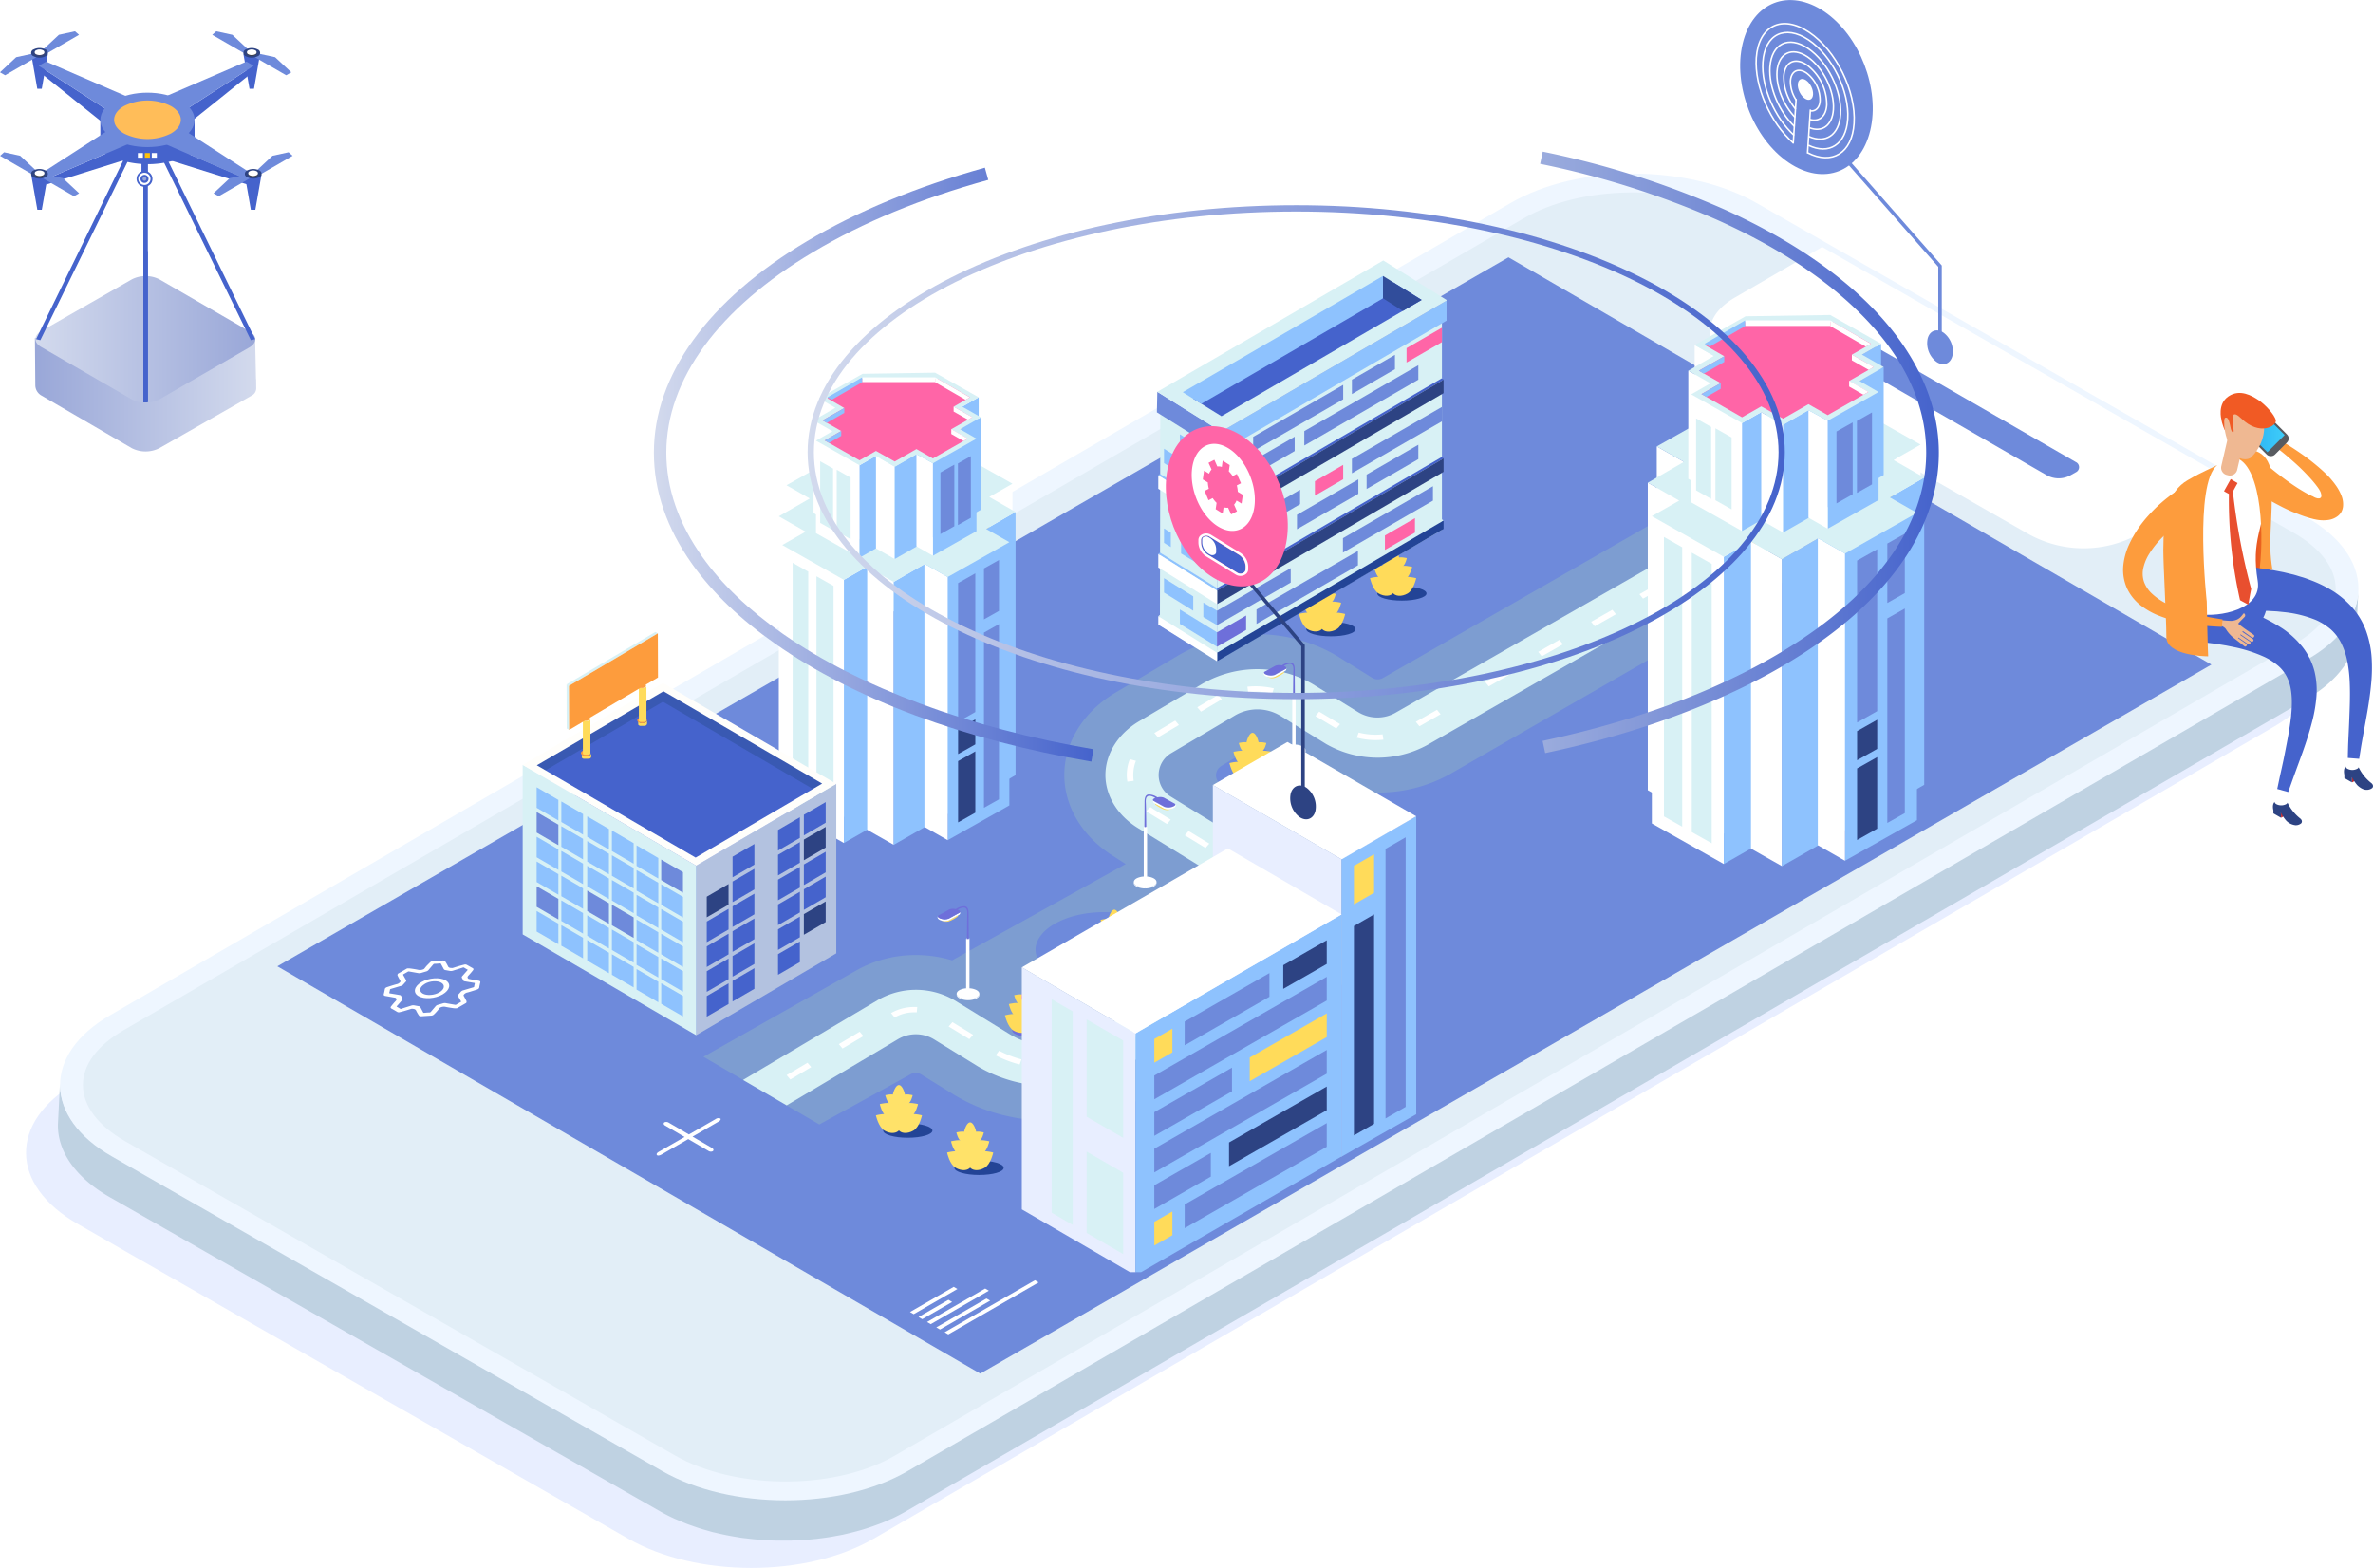<svg xmlns="http://www.w3.org/2000/svg" xmlns:xlink="http://www.w3.org/1999/xlink" viewBox="0 0 778.26 514.25"><defs><style>.cls-1{mask:url(#mask);filter:url(#luminosity-noclip-2);}.cls-2{mix-blend-mode:multiply;fill:url(#Áåçûìÿííûé_ãðàäèåíò_1);}.cls-3,.cls-42{fill:none;}.cls-4{fill:#e8eeff;}.cls-5{fill:#bfd2e2;}.cls-6{fill:#eef6ff;}.cls-7{fill:#e2eef7;}.cls-12,.cls-8{fill:#fff;}.cls-9{fill:#6e8adb;}.cls-10{mask:url(#mask-2);}.cls-11{fill:url(#Áåçûìÿííûé_ãðàäèåíò_5);}.cls-12{fill-rule:evenodd;}.cls-13{fill:#7d9dd1;}.cls-14{fill:#d8f1f5;}.cls-15{fill:#6e6fda;}.cls-16{fill:#ffdb5a;}.cls-17{fill:#ff65a7;}.cls-18{fill:#234496;}.cls-19{fill:#ffe269;}.cls-20{clip-path:url(#clip-path);}.cls-21{fill:#8ec2fe;}.cls-22{fill:#4563cc;}.cls-23{fill:#314d9b;}.cls-24{fill:#2d4383;}.cls-25{fill:#f3dba9;}.cls-26{fill:#ecc26d;}.cls-27{fill:#b3c2e0;}.cls-28{fill:#3959b2;}.cls-29{fill:#fffefb;}.cls-30{fill:#fd9c3d;}.cls-31{isolation:isolate;}.cls-32{fill:url(#linear-gradient);}.cls-33{fill:url(#linear-gradient-2);}.cls-34{fill:url(#linear-gradient-3);}.cls-35{fill:url(#linear-gradient-4);}.cls-36{fill:url(#linear-gradient-5);}.cls-37{fill:#48486a;}.cls-38{fill:#414042;}.cls-39{fill:#99a7d8;}.cls-40{fill:#ffbd59;}.cls-41{fill:#ffc107;}.cls-42{stroke:#fff;stroke-miterlimit:10;stroke-width:0.5px;}.cls-43{fill:#c1272d;}.cls-44{fill:#585b60;}.cls-45{fill:url(#_îâèé_çðàçîê_ãðàä_íòà_40);}.cls-46{fill:url(#_îâèé_çðàçîê_ãðàä_íòà_47);}.cls-47{fill:#efb892;}.cls-48{fill:#f15a24;}.cls-49{fill:#e84f2f;}.cls-50{filter:url(#luminosity-noclip);}</style><filter id="luminosity-noclip" x="137.8" y="-8314.26" width="223.41" height="32766" filterUnits="userSpaceOnUse" color-interpolation-filters="sRGB"><feFlood flood-color="#fff" result="bg"/><feBlend in="SourceGraphic" in2="bg"/></filter><mask id="mask" x="137.8" y="-8314.26" width="223.41" height="32766" maskUnits="userSpaceOnUse"><g class="cls-50"/></mask><radialGradient id="Áåçûìÿííûé_ãðàäèåíò_1" cx="-11215.85" cy="294.09" r="184.77" gradientTransform="matrix(-1, 0, 0, 1, -10997.11, 0)" gradientUnits="userSpaceOnUse"><stop offset="0" stop-color="#fff"/><stop offset="0.09" stop-color="#f7f7f7"/><stop offset="0.22" stop-color="#e1e1e1"/><stop offset="0.38" stop-color="#bdbdbd"/><stop offset="0.57" stop-color="#8a8a8a"/><stop offset="0.78" stop-color="#4a4a4a"/><stop offset="1"/></radialGradient><filter id="luminosity-noclip-2" x="137.8" y="293.57" width="223.41" height="130.46" filterUnits="userSpaceOnUse" color-interpolation-filters="sRGB"><feFlood flood-color="#fff" result="bg"/><feBlend in="SourceGraphic" in2="bg"/></filter><mask id="mask-2" x="137.8" y="293.57" width="223.41" height="130.46" maskUnits="userSpaceOnUse"><g class="cls-1"><polygon class="cls-2" points="361.2 422.65 358.81 424.03 137.8 294.94 140.19 293.57 361.2 422.65"/></g></mask><radialGradient id="Áåçûìÿííûé_ãðàäèåíò_5" cx="-11215.85" cy="294.09" r="184.77" gradientTransform="matrix(-1, 0, 0, 1, -10997.11, 0)" gradientUnits="userSpaceOnUse"><stop offset="0" stop-color="#fffdfe"/><stop offset="1" stop-color="#fffdfe"/></radialGradient><clipPath id="clip-path"><rect class="cls-3" x="12.1" y="13.37" width="462.32" height="403.89"/></clipPath><linearGradient id="linear-gradient" x1="264.87" y1="148.32" x2="585.36" y2="148.32" gradientUnits="userSpaceOnUse"><stop offset="0" stop-color="#d3daed"/><stop offset="1" stop-color="#4563cc"/></linearGradient><linearGradient id="linear-gradient-2" x1="214.42" y1="152.37" x2="358.62" y2="152.37" xlink:href="#linear-gradient"/><linearGradient id="linear-gradient-3" x1="505.05" y1="148.38" x2="635.81" y2="148.38" gradientUnits="userSpaceOnUse"><stop offset="0" stop-color="#9bacdd"/><stop offset="1" stop-color="#4563cc"/></linearGradient><linearGradient id="linear-gradient-4" x1="11.46" y1="128.73" x2="84.05" y2="128.73" gradientUnits="userSpaceOnUse"><stop offset="0" stop-color="#99a7d8"/><stop offset="1" stop-color="#d3daed"/></linearGradient><linearGradient id="linear-gradient-5" x1="11.59" y1="111.29" x2="83.72" y2="111.29" gradientUnits="userSpaceOnUse"><stop offset="0" stop-color="#d3daed"/><stop offset="1" stop-color="#99a7d8"/></linearGradient><linearGradient id="_îâèé_çðàçîê_ãðàä_íòà_40" x1="734.65" y1="141.02" x2="749.3" y2="141.02" gradientTransform="translate(317.01 -483.33) rotate(45)" gradientUnits="userSpaceOnUse"><stop offset="0" stop-color="#25a9f2"/><stop offset="0.39" stop-color="#2fb7f5"/><stop offset="1" stop-color="#3ecdf9"/></linearGradient><linearGradient id="_îâèé_çðàçîê_ãðàä_íòà_47" x1="736.36" y1="175.76" x2="742.66" y2="175.76" gradientUnits="userSpaceOnUse"><stop offset="0" stop-color="#e5332a"/><stop offset="1" stop-color="#ec6d1c"/></linearGradient></defs><title>beacons</title><g id="Layer_2" data-name="Layer 2"><g id="Layer_1-2" data-name="Layer 1"><path class="cls-4" d="M24.9,355.14,484.3,88.73c22.08-12.82,58.15-12.82,80.56,0L745.33,191.83c22.42,12.81,22.68,33.58.61,46.4L286.55,504.64c-22.07,12.81-58.14,12.82-80.55,0L43,411.47l-17.43-10C3.12,388.71,2.84,367.94,24.9,355.14Z"/><path class="cls-5" d="M36.7,379,217.17,482.14l0,.7,0-.7c1.34.77,2.75,1.49,4.19,2.17.48.22,1,.42,1.48.63,1,.44,1.95.86,3,1.25.6.24,1.23.44,1.84.66.94.33,1.87.66,2.83.95.67.21,1.35.4,2,.59.94.26,1.88.52,2.84.75.67.17,1.35.31,2,.46,1,.21,2,.41,2.94.59.7.13,1.4.25,2.11.36,1.1.17,2.2.33,3.31.46l1.44.18c1.63.17,3.26.31,4.9.4h.17c1.57.08,3.15.12,4.72.13h1.42c1.24,0,2.46-.05,3.69-.1l1.39-.07c1.63-.09,3.25-.22,4.86-.4l.88-.12c1.38-.17,2.75-.35,4.1-.58.57-.09,1.13-.21,1.69-.31,1.15-.22,2.29-.44,3.42-.69l1-.25c1.5-.36,3-.75,4.44-1.19l.45-.14c1.34-.42,2.64-.87,3.93-1.35l.9-.33c1-.4,2-.85,3-1.3.46-.21.95-.4,1.42-.62,1.4-.67,2.77-1.38,4.08-2.14L757.11,215.72c.62-.36,1.22-.73,1.8-1.1l.53-.35c.4-.26.79-.52,1.17-.79.2-.13.39-.27.58-.41.36-.26.72-.52,1.06-.79l.51-.39.23-.18.37-.31c.45-.37.89-.75,1.31-1.13l.56-.52c.42-.4.83-.81,1.22-1.22.13-.13.27-.26.39-.39.5-.54,1-1.09,1.41-1.64.1-.12.19-.25.28-.37.35-.43.67-.87,1-1.32l.17-.24c.11-.16.21-.33.31-.49s.23-.36.34-.54.35-.59.51-.89.19-.33.27-.5c.19-.36.37-.74.54-1.11l.13-.28q.29-.67.54-1.35v0c.24-.69.43-1.37.6-2.06,0-.16.08-.33.11-.49a18.77,18.77,0,0,0,.35-2.1h0c.05-.5.08-1,.09-1.51l-.68,13.62q0,.76-.09,1.5v0a19.39,19.39,0,0,1-.35,2.09c0,.16-.07.32-.11.49a20,20,0,0,1-.6,2.06,0,0,0,0,0,0,0c-.17.46-.34.91-.54,1.36,0,.09-.09.18-.13.28q-.26.56-.54,1.11c-.08.17-.18.33-.27.49s-.33.6-.51.9-.22.36-.34.54-.2.31-.31.46l-.17.27c-.31.44-.64.89-1,1.32l-.27.37c-.45.55-.92,1.1-1.42,1.64l-.39.39c-.39.41-.8.82-1.22,1.22l-.56.52L762.68,225l-.37.3-.23.19-.51.39-1.06.79c-.19.14-.38.28-.58.41-.38.27-.77.53-1.17.79l-.53.35c-.58.37-1.18.74-1.79,1.09h0L297,495.76c-1.31.76-2.68,1.47-4.08,2.14-.47.22-1,.41-1.43.63-.79.35-1.56.71-2.37,1-.21.09-.44.16-.66.25l-.9.33c-1.28.48-2.59.93-3.92,1.34-.16.05-.31.11-.47.15-1.45.44-2.93.83-4.42,1.19l-1,.24-1.18.28c-.74.16-1.49.28-2.24.42-.57.1-1.12.22-1.69.31-1.36.23-2.73.41-4.11.58l-.87.12h-.12q-2.35.25-4.74.39c-.46,0-.92,0-1.39.06-.68,0-1.36.08-2.05.1H256.3c-1.58,0-3.15,0-4.73-.12h-.2c-1.63-.09-3.25-.24-4.86-.41l-1.45-.17c-.64-.08-1.3-.14-1.94-.23l-1.36-.23c-.7-.11-1.41-.23-2.11-.36-1-.18-2-.38-2.94-.59-.68-.15-1.36-.29-2-.46l-.92-.2c-.65-.17-1.28-.37-1.92-.55s-1.37-.38-2-.59c-1-.29-1.9-.62-2.83-.95-.62-.22-1.24-.42-1.84-.66-1-.39-2-.82-3-1.25-.49-.21-1-.41-1.47-.64q-2.16-1-4.19-2.16L36,392.65c-11.5-6.58-17.17-15.26-17-23.88l.68-13.63C19.52,363.76,25.19,372.44,36.7,379Z"/><path class="cls-6" d="M36.07,333,495.47,66.56c22.08-12.82,58.15-12.82,80.56,0L756.5,169.67c22.41,12.81,22.67,33.57.61,46.39L297.71,482.47c-22.07,12.82-58.13,12.82-80.54,0l-163-93.17-17.44-10C14.28,366.54,14,345.77,36.07,333Z"/><path class="cls-7" d="M40.34,338,499.73,71.6c9.13-5.29,21.45-8.31,34.7-8.48,14-.18,27.56,2.92,37.34,8.51L752.24,174.75c8.89,5.08,13.79,11.6,13.79,18.37,0,6.6-4.68,12.95-13.18,17.89L293.45,477.42c-9.12,5.3-21.44,8.31-34.69,8.48-13.95.18-27.56-2.92-37.34-8.51L41,374.27c-8.89-5.08-13.79-11.61-13.79-18.38C27.15,349.3,31.83,343,40.34,338Z"/><path class="cls-8" d="M569.13,97.5,597.6,81l134.17,76.68L701.86,174.9a37.23,37.23,0,0,1-36.94.06l-95.4-54.52c-5.62-3.22-8.71-7.34-8.72-11.63S563.75,100.62,569.13,97.5Z"/><path class="cls-9" d="M601.62,112.42l1.72-1a8,8,0,0,1,7.79,0l69.68,40.13a1.85,1.85,0,0,1,0,3.34l-1.78,1a8,8,0,0,1-7.73,0l-69.68-40.12A1.85,1.85,0,0,1,601.62,112.42Z"/><polygon class="cls-9" points="725.27 217.98 321.49 450.51 90.95 316.92 494.73 84.4 583.27 135.7 596.87 143.58 612.85 152.85 625.83 160.37 725.27 217.98"/><g class="cls-10"><polygon class="cls-11" points="361.2 422.65 358.81 424.03 137.8 294.94 140.19 293.57 361.2 422.65"/></g><g id="OhYbGA"><path class="cls-8" d="M126.21,324.46a16.2,16.2,0,0,1-.35,1.62c-.06.29.07.49.51.57l3.13.56a.57.57,0,0,1,.42.23c.23.29.14.58-.2.93-.53.55-1,1.12-1.44,1.68-.27.33-.23.57.16.78.64.33,1.22.69,1.82,1.05a1.08,1.08,0,0,0,.85.09c.55-.13,1.1-.27,1.64-.43.74-.21,1.46-.45,2.19-.67a1.39,1.39,0,0,1,.41,0c.66.05,1,.27,1.15.65a10.84,10.84,0,0,0,.89,1.53c.13.21.44.3.88.27l3.12-.21a1.35,1.35,0,0,0,.87-.33,12.69,12.69,0,0,0,.89-.91c.37-.41.71-.82,1-1.24a.9.9,0,0,1,.43-.26,2.67,2.67,0,0,1,1.64-.12c.85.18,1.75.31,2.65.44a7.78,7.78,0,0,0,1,0l3.07-1.77c0-.18.14-.38.07-.53-.29-.61-.61-1.21-.95-1.81-.07-.12,0-.22.07-.36a2,2,0,0,1,1.25-.72c1-.27,1.94-.59,2.91-.89.54-.17.85-.41.89-.76.07-.54.22-1.08.34-1.62.07-.29-.06-.49-.5-.57l-3.13-.56a.59.59,0,0,1-.42-.23c-.24-.3-.14-.58.2-.94.53-.55,1-1.12,1.44-1.67.27-.33.23-.58-.16-.78-.63-.33-1.21-.69-1.79-1a1.14,1.14,0,0,0-.91-.1c-.54.13-1.08.27-1.62.43-.72.21-1.43.44-2.15.66a1.79,1.79,0,0,1-.46,0c-.68,0-1-.27-1.13-.64a13.2,13.2,0,0,0-.89-1.53c-.14-.22-.46-.3-.92-.27l-3.05.21a1.37,1.37,0,0,0-.92.34c-.35.34-.68.68-1,1s-.63.74-.93,1.11a1,1,0,0,1-.43.26,2.83,2.83,0,0,1-1.64.12c-.86-.19-1.77-.32-2.68-.44a4.82,4.82,0,0,0-.92,0l-3.08,1.77c0,.18-.13.38-.06.53.28.6.61,1.19.93,1.77.08.14.05.26-.07.42a1.94,1.94,0,0,1-1.18.68c-1,.27-2,.59-2.93.9C126.56,323.86,126.25,324.1,126.21,324.46Zm1.47,1.14c.09-.32.16-.65.22-1,0-.13.1-.2.33-.27,1.07-.31,2.12-.64,3.19-.94a1.59,1.59,0,0,0,.85-.5q.38-.44.78-.87a.45.45,0,0,0,.12-.6c-.32-.54-.62-1.09-.94-1.64-.08-.12,0-.2.18-.31.44-.24.87-.49,1.29-.74a.65.65,0,0,1,.52-.1l2.92.52a1.91,1.91,0,0,0,1-.06l1.57-.46a1.59,1.59,0,0,0,.83-.48c.51-.63,1.05-1.24,1.57-1.86a.5.5,0,0,1,.41-.18c.56,0,1.11-.06,1.67-.11.25,0,.38,0,.44.14.29.57.61,1.12.9,1.69a.77.77,0,0,0,.61.35l1.36.25a2.17,2.17,0,0,0,1.09-.08c1.06-.34,2.12-.65,3.18-1a.46.46,0,0,1,.42,0c.36.22.73.44,1.11.65.11.06.12.12,0,.23l-1.67,1.9c-.19.21-.25.39-.14.58s.3.56.45.84.27.27.57.32l3,.5c.19,0,.24.09.21.21-.08.33-.16.66-.21,1,0,.13-.1.2-.32.26-1.06.31-2.12.64-3.19.94a1.72,1.72,0,0,0-.88.51c-.24.29-.5.58-.77.87a.45.45,0,0,0-.11.6l.95,1.65c.06.11,0,.18-.15.27-.47.26-.92.52-1.36.79a.59.59,0,0,1-.44.08c-1-.18-2-.34-3-.53a2,2,0,0,0-1,.07l-1.6.47a1.42,1.42,0,0,0-.77.46l-1.58,1.86a.55.55,0,0,1-.43.19c-.58,0-1.16.07-1.75.12-.19,0-.27,0-.32-.11-.3-.58-.62-1.16-.93-1.74a.7.7,0,0,0-.57-.34l-1.42-.26a2,2,0,0,0-1,.08c-1,.33-2.08.63-3.12,1a.56.56,0,0,1-.54,0c-.32-.21-.66-.4-1-.59-.15-.09-.17-.16,0-.3.56-.62,1.09-1.25,1.64-1.87.19-.2.24-.38.14-.57s-.3-.58-.46-.87a1.56,1.56,0,0,0-.18-.21l-.48-.1c-1-.17-1.92-.33-2.89-.48C127.7,325.78,127.65,325.73,127.68,325.6Z"/><path class="cls-12" d="M137.25,326.7c1.91,1.1,5.48.85,7.91-.56s2.9-3.5,1-4.6-5.5-.85-7.92.56S135.33,325.59,137.25,326.7Zm2.05-4c1.69-1,4.16-1.15,5.46-.37s1,2.18-.67,3.15-4.16,1.14-5.47.37S137.62,323.7,139.3,322.73Z"/></g><g id="F"><polygon class="cls-8" points="340.63 420.61 311.01 437.66 309.8 436.96 339.42 419.9 340.63 420.61"/><polygon class="cls-8" points="324.74 426.59 308.29 436.07 307.07 435.36 323.53 425.89 324.74 426.59"/><polygon class="cls-8" points="324.31 423.33 305.25 434.3 304.04 433.59 323.1 422.62 324.31 423.33"/><polygon class="cls-8" points="312.27 427.02 302.46 432.67 301.25 431.96 311.06 426.31 312.27 427.02"/><polygon class="cls-8" points="314 422.77 299.66 431.03 298.45 430.32 312.79 422.06 314 422.77"/></g><path class="cls-8" d="M216,377.8l8.52-4.9-6.39-3.74a1.16,1.16,0,0,1-.38-.34.51.51,0,0,1,.19-.73,1.49,1.49,0,0,1,1.36.11l6.64,3.88,8.77-5.05a1.53,1.53,0,0,1,1.59-.15c.17.29-.07.66-.65,1l-8.52,4.91,6.4,3.73a1.14,1.14,0,0,1,.37.35.5.5,0,0,1-.19.73,1.47,1.47,0,0,1-1.35-.12l-6.64-3.88L217,378.64c-.47.27-1.12.48-1.45.29l-.11-.09,0,0C215.21,378.5,215.45,378.13,216,377.8Z"/><path class="cls-13" d="M400.54,251.21l10-5.9a3.61,3.61,0,0,1,1.8-.49,3.67,3.67,0,0,1,1.81.49l17.41,10.63c7.14,4.27,11.3,4,20.2,4a48.06,48.06,0,0,0,23.68-6l117.36-67.58-11.6-6.73-14.3-8.29-12.16-7L453.57,222.35a3.53,3.53,0,0,1-1.74.47,3.41,3.41,0,0,1-1.8-.51l-11.92-7.4a51.64,51.64,0,0,0-51.47-.06l-20.81,12.32c-10.43,6.19-16.69,16.22-16.77,26.81s6.05,20.65,16.38,27l3.75,2.41-56.93,31.59a40.7,40.7,0,0,0-11.83-1.75,39.38,39.38,0,0,0-20.14,5.37l-49.59,28,38,22.2,29.83-16.4a3.48,3.48,0,0,1,1.8-.49,3.54,3.54,0,0,1,1.83.51L312.79,359a57.92,57.92,0,0,0,15,6.42,64.73,64.73,0,0,0,16.84,2.21,61.72,61.72,0,0,0,29.8-7.45l59.31-32.8c9.81-5.42,15.8-14.44,16.07-24.15s-5.24-18.91-14.72-24.68l-34.6-21.29a3.52,3.52,0,0,1,0-6Zm-55,52c4.33-2.61,10.25-4.05,16.64-4.05s12.49,1.46,17,4.13c4.11,2.41,6.37,5.47,6.4,8.64,0,3-2,5.87-5.68,8.15a1.82,1.82,0,0,1-.23.15c-4.35,2.62-10.27,4.05-16.65,4.05s-12.48-1.46-17-4.13c-.26-.14-.5-.3-.74-.44-3.65-2.35-5.64-5.25-5.66-8.21S341.75,305.47,345.58,303.17Z"/><path class="cls-14" d="M380,254.12a8.28,8.28,0,0,0,4,7.18l43.21,26.53c5.86,3.56,9.26,9.21,9.1,15.12s-3.88,11.46-9.95,14.81l-59.32,32.81a46.56,46.56,0,0,1-22.45,5.59h-.05a45.84,45.84,0,0,1-23.95-6.48l-14.29-8.81a11.48,11.48,0,0,0-11.86,0L258,362.53,243.7,354.2,288,327.93a25,25,0,0,1,25.05.14l18.39,11.31a25.89,25.89,0,0,0,25.49.5l53.24-29.43a9.25,9.25,0,0,0,5-7.89,9.14,9.14,0,0,0-4.58-8l-37.29-22.92c-6.79-4.14-10.81-10.71-10.76-17.57s4.16-13.42,11-17.49l20.81-12.32a36.22,36.22,0,0,1,36,0l15.25,9.41a12.1,12.1,0,0,0,6.13,1.66,11.93,11.93,0,0,0,5.88-1.53l109.26-62.49,14.3,8.29L468,244.4a34,34,0,0,1-33-.34l-15.25-9.4a14.58,14.58,0,0,0-14.74,0L384.13,247A8.3,8.3,0,0,0,380,254.12Z"/><path class="cls-8" d="M377.3,264.71,375.91,266a18.19,18.19,0,0,0,1.58,1.07l5.23,3.19,1.23-1.43-5.23-3.18C378.23,265.37,377.75,265,377.3,264.71Z"/><path class="cls-8" d="M347.05,348.51l.2,1.75a37.08,37.08,0,0,0,8.41-1.66l-.75-1.64A35.65,35.65,0,0,1,347.05,348.51Z"/><polygon class="cls-8" points="378.58 240.41 379.79 241.85 386.64 237.78 385.43 236.34 378.58 240.41"/><polygon class="cls-8" points="365.58 341.79 366.74 343.26 373.74 339.39 372.59 337.91 365.58 341.79"/><polygon class="cls-8" points="388.58 273.97 395.37 278.11 396.6 276.68 389.81 272.55 388.58 273.97"/><polygon class="cls-8" points="383.1 332.11 384.25 333.58 391.25 329.7 390.1 328.23 383.1 332.11"/><polygon class="cls-8" points="392.67 231.97 393.88 233.41 400.72 229.34 399.51 227.9 392.67 231.97"/><polygon class="cls-8" points="311.12 336.68 317.91 340.82 319.14 339.39 312.36 335.25 311.12 336.68"/><path class="cls-8" d="M299.84,330.27a15,15,0,0,0-7.61,2l1.19,1.44a12.72,12.72,0,0,1,6.42-1.69h0l.83,0,.15-1.75c-.32,0-.65,0-1,0Z"/><polygon class="cls-8" points="275.11 342.45 276.32 343.89 283.16 339.82 281.95 338.38 275.11 342.45"/><polygon class="cls-8" points="257.99 352.62 259.2 354.06 266.05 349.99 264.84 348.56 257.99 352.62"/><path class="cls-8" d="M326.56,346.13a35.8,35.8,0,0,0,7.85,3l.61-1.68a34.06,34.06,0,0,1-7.34-2.84Z"/><polygon class="cls-8" points="405.55 284.31 412.34 288.45 413.57 287.02 406.78 282.89 405.55 284.31"/><path class="cls-8" d="M371.68,254.08a12.41,12.41,0,0,1,.87-4.53l-2-.56a14,14,0,0,0-1,5.09,13.29,13.29,0,0,0,.19,2.27l2.07-.25A12.42,12.42,0,0,1,371.68,254.08Z"/><polygon class="cls-8" points="464.34 236.74 465.51 238.2 472.46 234.26 471.29 232.8 464.34 236.74"/><polygon class="cls-8" points="504.47 213.8 505.64 215.26 512.59 211.31 511.42 209.85 504.47 213.8"/><polygon class="cls-8" points="487.09 223.65 488.26 225.11 495.21 221.17 494.04 219.71 487.09 223.65"/><polygon class="cls-8" points="521.84 203.94 523.01 205.4 529.97 201.46 528.79 200 521.84 203.94"/><polygon class="cls-8" points="555.06 185.02 556.23 186.48 563.18 182.54 562.01 181.08 555.06 185.02"/><polygon class="cls-8" points="537.68 194.88 538.85 196.34 545.8 192.4 544.63 190.94 537.68 194.88"/><path class="cls-8" d="M409.1,225.22l.24,1.74c.79-.07,1.6-.11,2.39-.11h0a24.64,24.64,0,0,1,5.49.61l.56-1.69a26.67,26.67,0,0,0-6.05-.69C410.91,225.08,410,225.13,409.1,225.22Z"/><path class="cls-8" d="M445.6,240.26l-.63,1.68a24.72,24.72,0,0,0,6.19.79,23.74,23.74,0,0,0,2.54-.13l-.25-1.75A22.29,22.29,0,0,1,445.6,240.26Z"/><path class="cls-8" d="M420.18,311.6l-2.06,1.14,1.15,1.47,2.06-1.14a14,14,0,0,0,4.44-3.77l-1.76-.95A12,12,0,0,1,420.18,311.6Z"/><polygon class="cls-8" points="400.61 322.42 401.76 323.89 408.77 320.02 407.61 318.55 400.61 322.42"/><polygon class="cls-8" points="431.43 234.84 438.26 238.93 439.48 237.49 432.64 233.41 431.43 234.84"/><path class="cls-8" d="M422.17,292.35l-1.27,1.4a11.18,11.18,0,0,1,4.47,5.21l2-.56A12.92,12.92,0,0,0,422.17,292.35Z"/><path class="cls-15" d="M413.71,257.64c-4.46,0-8.07-1.06-8.07-2.35s3.61-2.35,8.07-2.35,8.08,1.05,8.08,2.35S418.17,257.64,413.71,257.64Z"/><path class="cls-16" d="M411,254.93c-.82,1.35-3.06,1.52-5,.35s-2.79-5-2.79-5,3.8-1.06,5.74.1S411.84,253.57,411,254.93Z"/><path class="cls-17" d="M410.57,254.93c.81,1.35,3,1.52,5,.35s2.8-5,2.8-5-3.81-1.06-5.75.1S409.75,253.57,410.57,254.93Z"/><path class="cls-16" d="M414.27,251.14a3.48,3.48,0,1,1-6.95,0c0-1.92,1.55-6.53,3.48-6.53S414.27,249.22,414.27,251.14Z"/><path class="cls-16" d="M411,250.47c-.68,1.14-2.54,1.26-4.15.3s-2.32-4.17-2.32-4.17,3.17-.89,4.77.08S411.66,249.34,411,250.47Z"/><path class="cls-16" d="M410.6,250.47c.68,1.14,2.53,1.26,4.15.3s2.32-4.17,2.32-4.17-3.16-.89-4.78.08S409.92,249.34,410.6,250.47Z"/><path class="cls-16" d="M413.69,247.33a2.9,2.9,0,1,1-5.79,0c0-1.6,1.29-5.43,2.9-5.43S413.69,245.73,413.69,247.33Z"/><path class="cls-16" d="M410.94,246.48c-.49.81-1.82.9-3,.21s-1.66-3-1.66-3,2.26-.64,3.41.06S411.42,245.67,410.94,246.48Z"/><path class="cls-16" d="M410.66,246.48c.48.81,1.81.9,3,.21s1.66-3,1.66-3-2.26-.64-3.41.06S410.17,245.67,410.66,246.48Z"/><path class="cls-16" d="M412.86,244.23a2.07,2.07,0,1,1-4.13,0c0-1.15.92-3.88,2.07-3.88S412.86,243.08,412.86,244.23Z"/><path class="cls-15" d="M368.39,315.65c-4.46,0-8.07-1.06-8.07-2.36s3.61-2.34,8.07-2.34,8.07,1,8.07,2.34S372.84,315.65,368.39,315.65Z"/><path class="cls-17" d="M365.71,312.93c-.82,1.36-3.06,1.52-5,.36s-2.78-5-2.78-5,3.8-1.07,5.74.1S366.52,311.58,365.71,312.93Z"/><path class="cls-17" d="M365.24,312.93c.82,1.36,3,1.52,5,.36s2.8-5,2.8-5-3.8-1.07-5.75.1S364.42,311.58,365.24,312.93Z"/><path class="cls-17" d="M369,309.15a3.48,3.48,0,1,1-7,0c0-1.93,1.56-6.53,3.48-6.53S369,307.22,369,309.15Z"/><path class="cls-17" d="M365.67,308.48c-.68,1.13-2.54,1.26-4.15.3s-2.32-4.17-2.32-4.17,3.16-.89,4.77.08S366.34,307.35,365.67,308.48Z"/><path class="cls-17" d="M365.28,308.48c.68,1.13,2.53,1.26,4.14.3s2.33-4.17,2.33-4.17-3.16-.89-4.78.08S364.6,307.35,365.28,308.48Z"/><path class="cls-17" d="M368.36,305.33a2.89,2.89,0,1,1-5.78,0c0-1.59,1.29-5.42,2.89-5.42S368.36,303.74,368.36,305.33Z"/><path class="cls-16" d="M365.61,304.48c-.48.81-1.81.91-3,.22s-1.66-3-1.66-3,2.26-.64,3.41,0S366.1,303.68,365.61,304.48Z"/><path class="cls-17" d="M365.34,304.48c.48.81,1.8.91,3,.22s1.66-3,1.66-3-2.26-.64-3.41,0S364.85,303.68,365.34,304.48Z"/><path class="cls-16" d="M367.54,302.24a2.07,2.07,0,1,1-4.13,0c0-1.15.92-3.88,2.06-3.88S367.54,301.09,367.54,302.24Z"/><path class="cls-15" d="M340.05,340.35c-4.46,0-8.07-1.05-8.07-2.34s3.61-2.35,8.07-2.35,8.08,1,8.08,2.35S344.51,340.35,340.05,340.35Z"/><path class="cls-16" d="M337.37,337.64c-.82,1.36-3.06,1.52-5,.36s-2.79-5-2.79-5,3.8-1.07,5.74.1S338.18,336.29,337.37,337.64Z"/><path class="cls-17" d="M336.9,337.64c.82,1.36,3,1.52,5,.36s2.79-5,2.79-5-3.8-1.07-5.74.1S336.09,336.29,336.9,337.64Z"/><path class="cls-16" d="M340.61,333.86a3.48,3.48,0,1,1-6.95,0c0-1.93,1.55-6.53,3.48-6.53S340.61,331.93,340.61,333.86Z"/><path class="cls-16" d="M337.33,333.19c-.68,1.13-2.54,1.26-4.15.3s-2.32-4.17-2.32-4.17,3.17-.89,4.77.08S338,332.06,337.33,333.19Z"/><path class="cls-17" d="M336.94,333.19c.68,1.13,2.53,1.26,4.15.3s2.32-4.17,2.32-4.17-3.16-.89-4.78.08S336.26,332.06,336.94,333.19Z"/><path class="cls-16" d="M340,330a2.9,2.9,0,1,1-5.79,0c0-1.59,1.29-5.42,2.9-5.42S340,328.45,340,330Z"/><path class="cls-16" d="M337.28,329.2c-.49.81-1.82.9-3,.2s-1.66-3-1.66-3,2.26-.64,3.41.05S337.76,328.39,337.28,329.2Z"/><path class="cls-17" d="M337,329.2c.48.81,1.8.9,3,.2s1.66-3,1.66-3-2.26-.64-3.41.05S336.51,328.39,337,329.2Z"/><path class="cls-17" d="M339.2,327a2.07,2.07,0,1,1-4.13,0c0-1.15.92-3.88,2.07-3.88S339.2,325.8,339.2,327Z"/><path class="cls-18" d="M321.08,385.37c-4.45,0-8.07-1.06-8.07-2.35s3.62-2.36,8.07-2.36,8.08,1,8.08,2.36S325.54,385.37,321.08,385.37Z"/><path class="cls-19" d="M318.4,382.65c-.82,1.36-3,1.52-5,.36s-2.79-5-2.79-5,3.8-1.07,5.74.1S319.21,381.3,318.4,382.65Z"/><path class="cls-19" d="M317.94,382.65c.81,1.36,3,1.52,5,.36s2.8-5,2.8-5-3.8-1.07-5.75.1S317.12,381.3,317.94,382.65Z"/><path class="cls-19" d="M321.65,378.87a3.48,3.48,0,1,1-7,0c0-1.92,1.55-6.53,3.48-6.53S321.65,377,321.65,378.87Z"/><path class="cls-19" d="M318.36,378.2c-.68,1.13-2.54,1.26-4.15.3s-2.31-4.17-2.31-4.17,3.16-.89,4.76.08S319,377.07,318.36,378.2Z"/><path class="cls-19" d="M318,378.2c.68,1.13,2.52,1.26,4.14.3s2.32-4.17,2.32-4.17-3.16-.89-4.77.08S317.3,377.07,318,378.2Z"/><path class="cls-19" d="M321.06,375.06a2.89,2.89,0,1,1-5.78,0c0-1.6,1.28-5.43,2.89-5.43S321.06,373.46,321.06,375.06Z"/><path class="cls-19" d="M318.31,374.21c-.48.81-1.82.9-3,.21s-1.65-3-1.65-3,2.25-.64,3.4.05S318.79,373.4,318.31,374.21Z"/><path class="cls-19" d="M318,374.21c.48.81,1.81.9,3,.21s1.65-3,1.65-3-2.25-.64-3.41.05S317.54,373.4,318,374.21Z"/><path class="cls-19" d="M320.23,372a2.07,2.07,0,1,1-4.13,0c0-1.15.92-3.88,2.07-3.88S320.23,370.81,320.23,372Z"/><path class="cls-18" d="M297.72,373.16c-4.45,0-8.07-1.05-8.07-2.35s3.62-2.35,8.07-2.35,8.08,1.05,8.08,2.35S302.18,373.16,297.72,373.16Z"/><path class="cls-19" d="M295.05,370.45c-.83,1.36-3.06,1.52-5,.36s-2.79-5-2.79-5,3.8-1.07,5.74.1S295.85,369.09,295.05,370.45Z"/><path class="cls-19" d="M294.58,370.45c.81,1.36,3,1.52,5,.36s2.8-5,2.8-5-3.8-1.07-5.75.1S293.76,369.09,294.58,370.45Z"/><path class="cls-19" d="M298.29,366.66a3.48,3.48,0,1,1-7,0c0-1.92,1.55-6.52,3.48-6.52S298.29,364.74,298.29,366.66Z"/><path class="cls-19" d="M295,366c-.68,1.13-2.53,1.26-4.15.29s-2.31-4.17-2.31-4.17,3.16-.88,4.76.08S295.68,364.87,295,366Z"/><path class="cls-19" d="M294.61,366c.69,1.13,2.53,1.26,4.15.29s2.32-4.17,2.32-4.17-3.16-.88-4.78.08S293.94,364.87,294.61,366Z"/><path class="cls-19" d="M297.7,362.85a2.89,2.89,0,1,1-5.78,0c0-1.6,1.28-5.43,2.89-5.43S297.7,361.25,297.7,362.85Z"/><path class="cls-19" d="M295,362c-.48.81-1.82.91-3,.21s-1.66-3-1.66-3,2.26-.63,3.41.06S295.43,361.2,295,362Z"/><path class="cls-19" d="M294.67,362c.49.81,1.81.91,3,.21s1.65-3,1.65-3-2.25-.63-3.41.06S294.18,361.2,294.67,362Z"/><path class="cls-19" d="M296.87,359.75a2.07,2.07,0,1,1-4.13,0c0-1.14.92-3.87,2.07-3.87S296.87,358.61,296.87,359.75Z"/><path class="cls-15" d="M436.85,272.11c-4.46,0-8.07-1.05-8.07-2.35s3.61-2.35,8.07-2.35,8.07,1,8.07,2.35S441.3,272.11,436.85,272.11Z"/><path class="cls-17" d="M434.17,269.4c-.82,1.36-3.06,1.52-5,.35s-2.79-5-2.79-5,3.8-1.07,5.74.09S435,268,434.17,269.4Z"/><path class="cls-17" d="M433.7,269.4c.82,1.36,3,1.52,5,.35s2.8-5,2.8-5-3.8-1.07-5.75.09S432.88,268,433.7,269.4Z"/><path class="cls-17" d="M437.41,265.62a3.48,3.48,0,0,1-7,0c0-1.93,1.56-6.53,3.48-6.53S437.41,263.69,437.41,265.62Z"/><path class="cls-17" d="M434.13,265c-.68,1.13-2.54,1.26-4.15.29s-2.32-4.17-2.32-4.17,3.16-.88,4.77.08S434.8,263.82,434.13,265Z"/><path class="cls-17" d="M433.74,265c.68,1.13,2.53,1.26,4.14.29s2.33-4.17,2.33-4.17-3.16-.88-4.78.08S433.06,263.82,433.74,265Z"/><path class="cls-17" d="M436.83,261.8a2.9,2.9,0,1,1-5.79,0c0-1.6,1.29-5.43,2.89-5.43S436.83,260.2,436.83,261.8Z"/><path class="cls-17" d="M434.08,261c-.49.81-1.82.91-3,.21s-1.66-3-1.66-3,2.26-.63,3.41.06S434.56,260.15,434.08,261Z"/><path class="cls-17" d="M433.8,261c.48.81,1.8.91,3,.21s1.66-3,1.66-3-2.26-.63-3.41.06S433.31,260.15,433.8,261Z"/><path class="cls-17" d="M436,258.7a2.07,2.07,0,1,1-4.13,0c0-1.14.92-3.87,2.06-3.87S436,257.56,436,258.7Z"/><path class="cls-16" d="M384.36,265.23a3.15,3.15,0,0,1-2.55.29,11.68,11.68,0,0,1-2.74-1.51.61.61,0,0,1-.26-.51l3.09,1.7A3.89,3.89,0,0,0,384.36,265.23Z"/><polygon class="cls-8" points="378.18 262.25 378.18 262.25 378.18 262.27 378.18 262.25"/><path class="cls-8" d="M381.9,264.64a4,4,0,0,0,2.62,0c.64-.22,1-.51,1-.77.27.37,0,1-1,1.32l-.16.05a3.89,3.89,0,0,1-2.46,0l-3.09-1.7-.41-.23a1,1,0,0,1-.25-.92.4.4,0,0,0,.25.36Z"/><path class="cls-8" d="M371.86,289.42c.06.42.42.82,1.07,1.14a6.93,6.93,0,0,0,5.29,0c.66-.32,1-.72,1.08-1.14a.68.68,0,0,0,0-.15v.31c0,.46-.37.92-1.1,1.28a6.84,6.84,0,0,1-5.29,0c-.72-.36-1.09-.82-1.09-1.28v-.31A.68.68,0,0,0,371.86,289.42Z"/><path class="cls-8" d="M379.3,289.42a.68.68,0,0,0,0-.15c0-.46-.37-.93-1.1-1.28a5.56,5.56,0,0,0-2-.5V271.18c0,.12-.25.22-.55.22s-.54-.1-.54-.22v16.3a6.23,6.23,0,0,0-2.16.51c-.72.35-1.09.82-1.09,1.28a.68.68,0,0,0,0,.15c.06.42.42.82,1.07,1.14a6.93,6.93,0,0,0,5.29,0C378.88,290.24,379.24,289.84,379.3,289.42Z"/><path class="cls-8" d="M376.18,271.15v0l0,0Z"/><path class="cls-8" d="M375.09,271.15h0s0,0,0,0Z"/><path class="cls-8" d="M375.63,271.4c-.3,0-.54-.1-.54-.22s0,0,0,0a.37.37,0,0,1,.28-.16v.08s0,0,0,.05-.07,0-.07,0,.06,0,.13.06a.29.29,0,0,0,.35,0c.07,0,.12,0,.12-.06s0,0-.07,0,0,0,0-.05V271c.14,0,.25.09.27.16l0,0C376.18,271.3,375.93,271.4,375.63,271.4Z"/><path class="cls-15" d="M375.93,271.16s-.05,0-.12.06a.29.29,0,0,1-.35,0c-.07,0-.13,0-.13-.06s.05-5.48.05-8.13c0-.82.05-2.33,1.32-2.46a5,5,0,0,1,2.89.95,3.58,3.58,0,0,1,2.13.1l3.5,1.93a.41.41,0,0,1,.25.31c0,.26-.31.55-1,.77a4,4,0,0,1-2.62,0l-3.5-1.93a.4.4,0,0,1-.25-.36l0-.08v0a1.43,1.43,0,0,1,.82-.57c-1-.55-2.16-1-2.75-.35s-.36,1.9-.36,2.65C375.89,266.32,375.93,271.14,375.93,271.16Z"/><path class="cls-16" d="M415.65,222a3.12,3.12,0,0,0,2.55.3,11.71,11.71,0,0,0,2.74-1.52.59.59,0,0,0,.26-.5l-3.09,1.7A3.83,3.83,0,0,1,415.65,222Z"/><polygon class="cls-8" points="421.83 218.98 421.83 218.98 421.83 219 421.83 218.98"/><path class="cls-8" d="M418.11,221.37a4,4,0,0,1-2.62,0c-.64-.21-1-.51-.95-.76-.27.37,0,1,.95,1.32l.16,0a3.83,3.83,0,0,0,2.46,0l3.09-1.7.41-.23a1,1,0,0,0,.25-.93.38.38,0,0,1-.25.37Z"/><path class="cls-8" d="M428.15,246.15c-.06.42-.42.82-1.07,1.13a6.84,6.84,0,0,1-5.29,0,1.7,1.7,0,0,1-1.08-1.13.77.77,0,0,1,0-.15v.3c0,.47.37.93,1.1,1.28a6.84,6.84,0,0,0,5.29,0c.72-.35,1.09-.81,1.09-1.28V246A.39.39,0,0,1,428.15,246.15Z"/><path class="cls-8" d="M421.79,247.28a6.84,6.84,0,0,0,5.29,0c.65-.31,1-.71,1.07-1.13a.39.39,0,0,0,0-.15c0-.46-.37-.93-1.09-1.28a5.81,5.81,0,0,0-2.15-.51v-16.3c0,.12-.25.22-.55.22s-.55-.1-.55-.22v16.3a5.83,5.83,0,0,0-2,.51c-.73.35-1.1.82-1.1,1.28a.77.77,0,0,0,0,.15A1.7,1.7,0,0,0,421.79,247.28Z"/><path class="cls-8" d="M423.83,227.87v0l0,0Z"/><path class="cls-8" d="M424.93,227.87h0s0,0,0,0Z"/><path class="cls-8" d="M424.38,228.13c.3,0,.55-.1.55-.22s0,0,0,0a.4.4,0,0,0-.28-.15v.08s0,0,0,0,.07,0,.07,0-.05.05-.13.06a.32.32,0,0,1-.35,0c-.07,0-.12,0-.12-.06s0,0,.07,0a.05.05,0,0,1,0,0v-.08a.4.4,0,0,0-.28.15l0,0C423.83,228,424.08,228.13,424.38,228.13Z"/><path class="cls-15" d="M424.08,227.89s.05.05.12.06a.32.32,0,0,0,.35,0c.08,0,.13,0,.13-.06s-.05-5.48-.05-8.13c0-.83-.05-2.34-1.32-2.46a4.88,4.88,0,0,0-2.89.95,3.58,3.58,0,0,0-2.13.1l-3.5,1.93a.41.41,0,0,0-.25.31c0,.25.31.55.95.76a4,4,0,0,0,2.62,0l3.5-1.93a.38.38,0,0,0,.25-.37.16.16,0,0,0,0-.08h0a1.35,1.35,0,0,0-.82-.57c1-.56,2.16-1,2.75-.36s.37,1.91.37,2.66C424.13,223,424.08,227.87,424.08,227.89Z"/><path class="cls-16" d="M308.69,301.89a3.16,3.16,0,0,0,2.55.29,11.62,11.62,0,0,0,2.75-1.52.57.57,0,0,0,.25-.5l-3.09,1.7A3.89,3.89,0,0,1,308.69,301.89Z"/><polygon class="cls-8" points="314.87 298.91 314.87 298.91 314.88 298.93 314.87 298.91"/><path class="cls-8" d="M311.15,301.3a3.9,3.9,0,0,1-2.62,0c-.64-.21-1-.5-.95-.76-.27.37,0,1,.95,1.32l.16.05a3.89,3.89,0,0,0,2.46,0l3.09-1.7.41-.23a.92.92,0,0,0,.25-.92.38.38,0,0,1-.25.36Z"/><path class="cls-8" d="M321.19,326.08c-.06.42-.42.82-1.07,1.14a6.93,6.93,0,0,1-5.29,0,1.73,1.73,0,0,1-1.08-1.14.77.77,0,0,1,0-.15v.3c0,.47.37.93,1.1,1.29a6.93,6.93,0,0,0,5.29,0c.73-.36,1.09-.82,1.09-1.29v-.3A.39.39,0,0,1,321.19,326.08Z"/><path class="cls-8" d="M314.83,327.22a6.93,6.93,0,0,0,5.29,0c.65-.32,1-.72,1.07-1.14a.39.39,0,0,0,0-.15c0-.46-.36-.93-1.09-1.28a6,6,0,0,0-2.15-.51v-16.3c0,.12-.25.22-.55.22s-.55-.1-.55-.22v16.31a5.61,5.61,0,0,0-2,.5c-.73.35-1.1.82-1.1,1.28a.77.77,0,0,0,0,.15A1.73,1.73,0,0,0,314.83,327.22Z"/><path class="cls-8" d="M316.87,307.81v0l0,0Z"/><path class="cls-8" d="M318,307.81h0l0,0Z"/><path class="cls-8" d="M317.42,308.06c.3,0,.55-.1.55-.22l0,0c0-.07-.13-.13-.28-.16v.08a.05.05,0,0,1,0,0s.07,0,.07.05-.05.05-.12.06a.32.32,0,0,1-.36,0c-.07,0-.12,0-.12-.06s0,0,.07-.05a.05.05,0,0,1,0,0v-.08a.37.37,0,0,0-.28.16l0,0C316.87,308,317.12,308.06,317.42,308.06Z"/><path class="cls-15" d="M317.12,307.82s.05.05.12.06a.32.32,0,0,0,.36,0c.07,0,.12,0,.12-.06s-.05-5.48-.05-8.13c0-.83-.05-2.34-1.32-2.46a4.89,4.89,0,0,0-2.88.95,3.61,3.61,0,0,0-2.14.1l-3.5,1.93a.45.45,0,0,0-.25.31c0,.26.31.55.95.76a3.9,3.9,0,0,0,2.62,0l3.5-1.93a.38.38,0,0,0,.25-.36.19.19,0,0,0,0-.08v0a1.32,1.32,0,0,0-.82-.57c1-.55,2.17-1,2.75-.36s.37,1.91.37,2.66C317.17,303,317.12,307.8,317.12,307.82Z"/><path class="cls-18" d="M436.48,204c-4.45,0-8.07,1.05-8.07,2.35s3.62,2.35,8.07,2.35,8.08-1,8.08-2.35S440.94,204,436.48,204Z"/><path class="cls-16" d="M431.76,201.46c-1.93-1.17-5.74-.11-5.74-.11s.85,3.86,2.79,5,4.17,1,5-.36S433.7,202.61,431.76,201.46Z"/><path class="cls-16" d="M435.37,201.46c-1.93,1.15-2.85,3.2-2,4.56s3,1.52,5,.36,2.8-5,2.8-5S437.32,200.29,435.37,201.46Z"/><path class="cls-16" d="M433.57,195.71c-1.93,0-3.48,4.6-3.48,6.53a3.48,3.48,0,0,0,7,0C437.05,200.31,435.49,195.71,433.57,195.71Z"/><path class="cls-16" d="M432.07,197.77c-1.61-1-4.77-.08-4.77-.08s.7,3.2,2.32,4.17,3.47.84,4.15-.29S433.68,198.74,432.07,197.77Z"/><path class="cls-16" d="M435.07,197.77c-1.61,1-2.37,2.67-1.69,3.8s2.53,1.26,4.14.29,2.33-4.17,2.33-4.17S436.68,196.8,435.07,197.77Z"/><path class="cls-16" d="M433.57,193c-1.6,0-2.89,3.83-2.89,5.43a2.89,2.89,0,1,0,5.78,0C436.46,196.82,435.16,193,433.57,193Z"/><path class="cls-16" d="M432.5,194.86c-1.15-.69-3.41-.06-3.41-.06s.5,2.29,1.65,3,2.49.6,3-.21S433.65,195.55,432.5,194.86Z"/><path class="cls-16" d="M434.64,194.86c-1.15.69-1.7,1.9-1.21,2.71s1.81.9,3,.21,1.66-3,1.66-3S435.8,194.17,434.64,194.86Z"/><path class="cls-16" d="M433.57,191.44c-1.14,0-2.07,2.74-2.07,3.88a2.07,2.07,0,0,0,4.14,0C435.64,194.18,434.71,191.44,433.57,191.44Z"/><path class="cls-18" d="M459.77,192.3c-4.45,0-8.06,1-8.06,2.34s3.61,2.35,8.06,2.35,8.08-1.05,8.08-2.35S464.23,192.3,459.77,192.3Z"/><path class="cls-16" d="M455.06,189.72c-1.94-1.17-5.74-.1-5.74-.1s.84,3.85,2.78,5,4.18,1,5-.36S457,190.87,455.06,189.72Z"/><path class="cls-16" d="M458.66,189.72c-1.93,1.15-2.85,3.21-2,4.56s3,1.52,5,.36,2.8-5,2.8-5S460.61,188.55,458.66,189.72Z"/><path class="cls-16" d="M456.86,184c-1.93,0-3.48,4.6-3.48,6.53a3.48,3.48,0,1,0,7,0C460.34,188.57,458.78,184,456.86,184Z"/><path class="cls-16" d="M455.36,186c-1.61-1-4.77-.07-4.77-.07s.7,3.2,2.32,4.16,3.47.84,4.15-.29S457,187,455.36,186Z"/><path class="cls-16" d="M458.36,186c-1.61,1-2.37,2.67-1.69,3.8s2.53,1.26,4.14.29,2.33-4.16,2.33-4.16S460,185.07,458.36,186Z"/><path class="cls-16" d="M456.86,181.26c-1.6,0-2.89,3.83-2.89,5.43a2.89,2.89,0,1,0,5.78,0C459.75,185.09,458.46,181.26,456.86,181.26Z"/><path class="cls-16" d="M455.79,183.12c-1.15-.69-3.41-.05-3.41-.05s.5,2.28,1.66,3,2.48.6,3-.22S456.94,183.81,455.79,183.12Z"/><path class="cls-16" d="M457.93,183.12c-1.15.69-1.69,1.91-1.2,2.71s1.8.91,3,.22,1.66-3,1.66-3S459.09,182.43,457.93,183.12Z"/><path class="cls-16" d="M456.86,179.71c-1.14,0-2.06,2.73-2.06,3.88a2.07,2.07,0,1,0,4.13,0C458.93,182.44,458,179.71,456.86,179.71Z"/><g class="cls-20"><polygon class="cls-14" points="399.13 216.53 380.41 205.06 380.54 133.67 399.26 145.13 399.13 216.53"/><polygon class="cls-21" points="386.96 142.45 386.96 147.18 395.17 152.22 395.17 147.49 386.96 142.45"/><polygon class="cls-21" points="386.96 199.91 386.96 204.63 399.18 212.13 399.18 207.4 386.96 199.91"/><polygon class="cls-21" points="386.96 168.74 386.96 173.47 395.17 178.58 395.17 173.85 386.96 168.74"/><polygon class="cls-21" points="383.99 174.71 381.76 173.32 381.76 178.05 383.99 179.43 383.99 174.71"/><polygon class="cls-21" points="387.36 176.81 387.36 181.53 399.18 188.73 399.18 184 387.36 176.81"/><polygon class="cls-21" points="391.34 153.14 381.76 147.18 381.76 151.9 391.34 157.87 391.34 153.14"/><polygon class="cls-21" points="394.66 155.21 394.66 159.93 399.18 162.59 399.18 157.86 394.66 155.21"/><polygon class="cls-21" points="391.34 195.59 381.76 189.63 381.76 194.35 391.34 200.31 391.34 195.59"/><polygon class="cls-21" points="394.66 197.65 394.66 202.38 399.18 205.04 399.18 200.31 394.66 197.65"/><polygon class="cls-14" points="472.9 102.46 472.9 173.81 399.13 216.53 399.26 145.13 472.9 102.46"/><polygon class="cls-21" points="474.6 98.5 474.6 105.06 400.36 148.32 400.49 141.58 474.6 98.5"/><polygon class="cls-9" points="400.49 141.58 400.36 148.32 379.42 135.24 379.56 128.51 400.49 141.58"/><polygon class="cls-14" points="474.6 98.5 400.49 141.58 379.56 128.51 453.67 85.43 474.6 98.5"/><polygon class="cls-22" points="391.34 130.78 456.99 92.65 466.25 98.37 400.6 136.51 391.34 130.78"/><polygon class="cls-23" points="460.08 101.98 466.25 98.37 453.56 90.5 453.57 97.85 460.08 101.98"/><polygon class="cls-21" points="387.91 128.63 393.97 132.45 453.57 97.85 453.57 90.5 387.91 128.63"/><polygon class="cls-21" points="399.18 193.73 379.88 181.72 380.44 181.25 399.18 192.89 399.18 193.73"/><polygon class="cls-22" points="399.18 193.73 473.49 150.33 472.81 149.91 399.18 192.89 399.18 193.73"/><polygon class="cls-24" points="473.44 150.34 399.18 193.69 399.18 198.13 473.44 154.76 473.44 150.34"/><polygon class="cls-8" points="399.18 193.73 379.88 181.71 379.88 186.13 399.18 198.15 399.18 193.73"/><polygon class="cls-21" points="399.18 167.92 379.88 155.91 380.44 155.44 399.18 167.09 399.18 167.92"/><polygon class="cls-22" points="399.18 167.92 473.49 124.52 472.81 124.1 399.18 167.08 399.18 167.92"/><polygon class="cls-24" points="473.44 124.53 399.18 167.89 399.18 172.32 473.44 128.95 473.44 124.53"/><polygon class="cls-8" points="399.18 167.92 379.88 155.9 379.88 160.32 399.18 172.34 399.18 167.92"/><polygon class="cls-14" points="399.18 214.12 379.88 202.11 380.44 201.64 399.18 213.28 399.18 214.12"/><polygon class="cls-14" points="399.18 214.12 473.49 170.72 472.81 170.3 399.18 213.28 399.18 214.12"/><polygon class="cls-18" points="473.44 170.73 399.18 214.08 399.18 216.87 473.44 173.49 473.44 170.73"/><polygon class="cls-8" points="399.18 214.12 379.88 202.1 379.88 204.87 399.18 216.89 399.18 214.12"/><polygon class="cls-9" points="405.01 154.54 399.26 157.86 399.26 162.59 405.01 159.26 405.01 154.54"/><polygon class="cls-9" points="408.3 152.64 408.3 157.37 424.61 147.94 424.61 143.22 408.3 152.64"/><polygon class="cls-9" points="427.77 141.39 427.77 146.12 465.16 124.52 465.16 119.79 427.77 141.39"/><polygon class="cls-9" points="472.9 133.46 472.9 138.19 443.38 155.22 443.38 150.5 472.9 133.46"/><polygon class="cls-9" points="426.38 160.63 411 169.51 411 174.24 426.38 165.36 426.38 160.63"/><polygon class="cls-17" points="431.25 157.82 431.25 162.55 440.52 157.19 440.52 152.47 431.25 157.82"/><polygon class="cls-9" points="423.31 186.35 399.13 200.31 399.13 205.04 423.31 191.07 423.31 186.35"/><polygon class="cls-9" points="440.52 126.23 440.52 130.96 411 148 411 143.27 440.52 126.23"/><polygon class="cls-9" points="469.96 159.47 469.96 164.2 440.44 181.24 440.44 176.51 469.96 159.47"/><polygon class="cls-9" points="448.2 155.66 448.2 160.38 465.16 150.59 465.16 145.87 448.2 155.66"/><polygon class="cls-9" points="413.49 175.71 399.26 183.94 399.26 188.66 413.49 180.44 413.49 175.71"/><polygon class="cls-9" points="425.36 168.85 425.36 173.58 445.49 161.95 445.49 157.22 425.36 168.85"/><polygon class="cls-15" points="408.68 201.88 399.13 207.4 399.13 212.13 408.68 206.61 408.68 201.88"/><polygon class="cls-9" points="412.09 199.91 412.09 204.63 445.36 185.41 445.36 180.68 412.09 199.91"/><polygon class="cls-17" points="464.06 169.95 454.21 175.63 454.21 180.36 464.06 174.68 464.06 169.95"/><polygon class="cls-9" points="457.49 116.38 443.38 124.52 443.38 129.25 457.49 121.1 457.49 116.38"/><polygon class="cls-17" points="461.3 114.18 461.3 118.9 472.9 112.21 472.9 107.48 461.3 114.18"/><polygon class="cls-25" points="265.57 163.5 285.8 152.08 285.8 195.01 265.57 206.41 265.57 163.5"/><polygon class="cls-8" points="265.57 206.41 257.94 202.06 257.94 159.16 265.57 163.5 265.57 206.41"/><polygon class="cls-8" points="293.11 190.84 255.42 169.35 255.42 255.75 293.11 277.08 293.11 190.84"/><polygon class="cls-8" points="276.77 190.18 256.56 178.76 256.56 265.09 276.77 276.48 276.77 190.18"/><polygon class="cls-14" points="265.08 187.49 259.96 184.59 259.96 263.1 265.08 265.99 265.08 187.49"/><polygon class="cls-14" points="267.77 189.01 267.77 267.5 273.37 270.66 273.37 192.17 267.77 189.01"/><polygon class="cls-21" points="276.77 276.48 284.41 272.13 284.41 185.84 276.77 190.18 276.77 276.48"/><polygon class="cls-26" points="324.42 162.99 304.2 151.57 304.2 194.5 324.42 205.9 324.42 162.99"/><polygon class="cls-8" points="324.42 205.9 332.05 201.54 332.05 158.65 324.42 162.99 324.42 205.9"/><polygon class="cls-21" points="293.11 190.84 333.07 167.91 333.07 254.23 293.11 277.08 293.11 190.84"/><polygon class="cls-21" points="310.81 189.25 331.03 177.83 331.03 264.16 310.81 275.55 310.81 189.25"/><polygon class="cls-9" points="327.63 183.67 327.63 200.37 322.7 203.15 322.7 186.44 327.63 183.67"/><polygon class="cls-9" points="319.87 233.53 319.87 188.05 314.22 191.24 314.22 236.72 319.87 233.53"/><polygon class="cls-24" points="314.22 249.63 314.22 269.73 319.87 266.54 319.87 246.44 314.22 249.63"/><polygon class="cls-24" points="314.22 239.14 314.22 247.32 319.87 244.14 319.87 235.95 314.22 239.14"/><polygon class="cls-9" points="322.7 207.48 327.63 204.7 327.63 262.17 322.7 264.94 322.7 207.48"/><polygon class="cls-8" points="310.81 275.55 303.18 271.2 303.18 184.91 310.81 189.25 310.81 275.55"/><polygon class="cls-14" points="333.07 167.91 324.43 162.98 332.05 158.65 311.82 147.22 304.31 151.51 295.51 146.49 285.76 152.06 278.18 147.73 257.94 159.16 265.57 163.5 255.42 169.35 264.24 174.38 256.56 178.76 276.77 190.18 284.37 185.86 293.11 190.84 303.31 184.99 310.81 189.25 331.03 177.83 323.41 173.49 333.07 167.91"/><polygon class="cls-8" points="273.98 164.07 268.59 160.99 268.59 130.67 273.98 133.74 273.98 164.07"/><polygon class="cls-8" points="293.44 153.07 266.81 137.88 266.81 168.27 293.44 183.35 293.44 153.07"/><polygon class="cls-8" points="281.9 152.6 267.61 144.53 267.61 174.87 281.9 182.93 281.9 152.6"/><polygon class="cls-21" points="281.9 182.93 287.29 179.85 287.29 149.53 281.9 152.6 281.9 182.93"/><polygon class="cls-26" points="315.57 133.38 301.28 125.31 301.28 155.65 315.57 163.71 315.57 133.38"/><polygon class="cls-21" points="315.57 163.71 320.97 160.63 320.97 130.31 315.57 133.38 315.57 163.71"/><polygon class="cls-21" points="293.44 153.07 321.69 136.86 321.69 167.2 293.44 183.35 293.44 153.07"/><polygon class="cls-21" points="305.96 151.94 320.25 143.87 320.25 174.22 305.96 182.27 305.96 151.94"/><polygon class="cls-8" points="305.96 182.27 300.56 179.19 300.56 148.98 305.96 151.94 305.96 182.27"/><polygon class="cls-14" points="321.69 136.86 315.58 133.38 320.97 130.31 306.67 122.23 282.89 122.6 268.59 130.67 273.98 133.74 266.81 137.88 273.03 141.43 267.61 144.53 281.9 152.6 287.27 149.55 293.44 153.07 300.56 148.99 305.96 151.94 320.25 143.87 314.87 140.77 321.69 136.86"/><polygon class="cls-17" points="318.86 136.86 312.75 133.38 318.11 130.31 307.42 124.21 282.5 124.21 271.36 130.62 276.9 133.82 269.77 137.88 275.9 141.36 270.48 144.46 281.9 150.98 287.29 147.9 293.44 151.37 300.56 147.29 305.96 150.37 317.36 143.87 311.95 140.79 318.86 136.86"/><polygon class="cls-8" points="306.68 123.76 306.68 125.36 316.67 131.12 318.08 130.32 306.68 123.76"/><rect class="cls-8" x="282.76" y="123.76" width="23.93" height="1.55"/><polygon class="cls-21" points="282.76 123.76 282.76 125.36 272.77 131.12 271.36 130.32 282.76 123.76"/><polygon class="cls-21" points="276.9 133.82 276.9 135.42 271.13 138.71 269.77 137.88 276.9 133.82"/><polygon class="cls-21" points="275.9 141.36 275.9 142.96 271.89 145.26 270.48 144.46 275.9 141.36"/><polygon class="cls-8" points="312.75 133.38 312.75 134.98 317.5 137.67 318.86 136.83 312.75 133.38"/><polygon class="cls-8" points="311.98 140.74 311.98 142.34 315.99 144.64 317.4 143.84 311.98 140.74"/><polygon class="cls-9" points="312.98 152.4 308.43 154.97 308.43 175.17 312.98 172.6 312.98 152.4"/><polygon class="cls-9" points="314.17 152 314.17 172.21 318.4 169.83 318.4 149.61 314.17 152"/><polygon class="cls-14" points="274.42 154.07 278.97 156.65 278.97 176.85 274.42 174.28 274.42 154.07"/><polygon class="cls-14" points="273.22 153.68 273.22 173.89 268.99 171.5 268.99 151.29 273.22 153.68"/><polygon class="cls-27" points="274.27 257.06 274.27 312.67 228.32 339.53 228.32 283.92 274.27 257.06"/><polygon class="cls-14" points="228.32 283.92 228.32 339.53 171.42 306.46 171.42 250.85 228.32 283.92"/><polygon class="cls-9" points="216.86 288.65 216.86 281.91 223.99 286.05 223.99 292.79 216.86 288.65"/><polygon class="cls-21" points="216.86 296.76 216.86 290.02 223.99 294.17 223.99 300.91 216.86 296.76"/><polygon class="cls-21" points="216.86 304.88 216.86 298.14 223.99 302.28 223.99 309.02 216.86 304.88"/><polygon class="cls-21" points="216.86 312.99 216.86 306.26 223.99 310.4 223.99 317.14 216.86 312.99"/><polygon class="cls-21" points="216.86 321.11 216.86 314.37 223.99 318.51 223.99 325.25 216.86 321.11"/><polygon class="cls-21" points="216.86 329.23 216.86 322.49 223.99 326.63 223.99 333.37 216.86 329.23"/><polygon class="cls-24" points="238.94 296.71 238.94 289.94 231.79 294.1 231.79 300.86 238.94 296.71"/><polygon class="cls-22" points="238.94 304.85 238.94 298.09 231.79 302.25 231.79 309.01 238.94 304.85"/><polygon class="cls-22" points="238.94 313 238.94 306.24 231.79 310.39 231.79 317.16 238.94 313"/><polygon class="cls-22" points="238.94 321.15 238.94 314.38 231.79 318.54 231.79 325.31 238.94 321.15"/><polygon class="cls-22" points="238.94 329.29 238.94 322.53 231.79 326.69 231.79 333.45 238.94 329.29"/><polygon class="cls-22" points="247.42 283.57 247.42 276.81 240.26 280.97 240.26 287.73 247.42 283.57"/><polygon class="cls-22" points="247.42 291.72 247.42 284.96 240.26 289.12 240.26 295.88 247.42 291.72"/><polygon class="cls-22" points="247.42 299.87 247.42 293.11 240.26 297.26 240.26 304.03 247.42 299.87"/><polygon class="cls-22" points="247.42 308.02 247.42 301.25 240.26 305.41 240.26 312.17 247.42 308.02"/><polygon class="cls-22" points="247.42 316.16 247.42 309.4 240.26 313.56 240.26 320.32 247.42 316.16"/><polygon class="cls-22" points="247.42 324.31 247.42 317.55 240.26 321.7 240.26 328.47 247.42 324.31"/><polygon class="cls-22" points="262.33 274.81 262.33 268.05 255.17 272.21 255.17 278.97 262.33 274.81"/><polygon class="cls-22" points="262.33 282.96 262.33 276.2 255.17 280.36 255.17 287.12 262.33 282.96"/><polygon class="cls-22" points="262.33 291.11 262.33 284.35 255.17 288.5 255.17 295.27 262.33 291.11"/><polygon class="cls-22" points="262.33 299.26 262.33 292.49 255.17 296.65 255.17 303.42 262.33 299.26"/><polygon class="cls-22" points="262.33 307.4 262.33 300.64 255.17 304.8 255.17 311.56 262.33 307.4"/><polygon class="cls-22" points="262.33 315.55 262.33 308.79 255.17 312.94 255.17 319.71 262.33 315.55"/><polygon class="cls-22" points="270.8 269.83 270.8 263.07 263.64 267.23 263.64 273.99 270.8 269.83"/><polygon class="cls-24" points="270.8 277.98 270.8 271.21 263.64 275.37 263.64 282.14 270.8 277.98"/><polygon class="cls-22" points="270.8 286.12 270.8 279.36 263.64 283.52 263.64 290.28 270.8 286.12"/><polygon class="cls-22" points="270.8 294.27 270.8 287.51 263.64 291.67 263.64 298.43 270.8 294.27"/><polygon class="cls-24" points="270.8 302.42 270.8 295.66 263.64 299.81 263.64 306.58 270.8 302.42"/><polygon class="cls-21" points="208.77 284 208.77 277.26 215.9 281.4 215.9 288.14 208.77 284"/><polygon class="cls-21" points="208.77 292.11 208.77 285.38 215.9 289.52 215.9 296.26 208.77 292.11"/><polygon class="cls-21" points="208.77 300.23 208.77 293.49 215.9 297.63 215.9 304.37 208.77 300.23"/><polygon class="cls-21" points="208.77 308.35 208.77 301.61 215.9 305.75 215.9 312.49 208.77 308.35"/><polygon class="cls-21" points="208.77 316.46 208.77 309.72 215.9 313.87 215.9 320.6 208.77 316.46"/><polygon class="cls-21" points="208.77 324.58 208.77 317.84 215.9 321.98 215.9 328.72 208.77 324.58"/><polygon class="cls-21" points="200.68 279.13 200.68 272.39 207.81 276.54 207.81 283.27 200.68 279.13"/><polygon class="cls-21" points="200.68 287.25 200.68 280.51 207.81 284.65 207.81 291.39 200.68 287.25"/><polygon class="cls-21" points="200.68 295.36 200.68 288.63 207.81 292.77 207.81 299.5 200.68 295.36"/><polygon class="cls-9" points="200.68 303.48 200.68 296.74 207.81 300.88 207.81 307.62 200.68 303.48"/><polygon class="cls-21" points="200.68 311.59 200.68 304.86 207.81 309 207.81 315.74 200.68 311.59"/><polygon class="cls-21" points="200.68 319.71 200.68 312.97 207.81 317.11 207.81 323.85 200.68 319.71"/><polygon class="cls-21" points="192.59 274.48 192.59 267.75 199.71 271.89 199.71 278.63 192.59 274.48"/><polygon class="cls-21" points="192.59 282.6 192.59 275.86 199.71 280 199.71 286.74 192.59 282.6"/><polygon class="cls-21" points="192.59 290.71 192.59 283.98 199.71 288.12 199.71 294.86 192.59 290.71"/><polygon class="cls-9" points="192.59 298.83 192.59 292.09 199.71 296.24 199.71 302.97 192.59 298.83"/><polygon class="cls-21" points="192.59 306.94 192.59 300.21 199.71 304.35 199.71 311.09 192.59 306.94"/><polygon class="cls-21" points="192.59 315.06 192.59 308.33 199.71 312.47 199.71 319.2 192.59 315.06"/><polygon class="cls-21" points="184.1 269.6 184.1 262.86 191.22 267 191.22 273.74 184.1 269.6"/><polygon class="cls-21" points="184.1 277.71 184.1 270.98 191.22 275.12 191.22 281.86 184.1 277.71"/><polygon class="cls-21" points="184.1 285.83 184.1 279.09 191.22 283.24 191.22 289.97 184.1 285.83"/><polygon class="cls-21" points="184.1 293.94 184.1 287.21 191.22 291.35 191.22 298.09 184.1 293.94"/><polygon class="cls-21" points="184.1 302.06 184.1 295.32 191.22 299.47 191.22 306.2 184.1 302.06"/><polygon class="cls-21" points="184.1 310.18 184.1 303.44 191.22 307.58 191.22 314.32 184.1 310.18"/><polygon class="cls-21" points="176 264.95 176 258.21 183.13 262.36 183.13 269.09 176 264.95"/><polygon class="cls-9" points="176 273.07 176 266.33 183.13 270.47 183.13 277.21 176 273.07"/><polygon class="cls-21" points="176 281.18 176 274.44 183.13 278.59 183.13 285.32 176 281.18"/><polygon class="cls-21" points="176 289.3 176 282.56 183.13 286.7 183.13 293.44 176 289.3"/><polygon class="cls-9" points="176 297.42 176 290.68 183.13 294.82 183.13 301.56 176 297.42"/><polygon class="cls-21" points="176 305.53 176 298.79 183.13 302.94 183.13 309.67 176 305.53"/><polygon class="cls-22" points="172.92 250.85 217.42 224.87 272.76 257.06 228.32 283.05 172.92 250.85"/><polygon class="cls-28" points="217.42 230.16 268.23 259.71 272.76 257.06 217.42 224.87 172.92 250.85 177.46 253.49 217.42 230.16"/><path class="cls-29" d="M269.64,257l-41.5,24.27L176.05,251l41.55-24.27Zm-52.22-33-46,26.87,56.9,33.06,45.95-26.86L217.42,224Z"/><path class="cls-16" d="M193.06,248.81H193l-.14.05-.07,0h-.09l-.16,0h-.7l-.14,0h-.05l-.16,0-.08,0,0,0a1.44,1.44,0,0,1-.31-.13l0,0s-.05,0-.08-.06l-.11-.08h0a.41.41,0,0,1-.09-.1l0,0,0,0,0,0,0-.09h0v0s0,0,0-.06,0-.06,0-.09h0l0-1.06a.88.88,0,0,0,0,.16v0a.37.37,0,0,0,.07.14l0,0a.53.53,0,0,0,.12.14l.11.08.1.07a1.46,1.46,0,0,0,.31.14l.11,0,.16,0,.19,0h.65l.25,0h.05l.21-.07h0l.24-.12a.79.79,0,0,0,.46-.66l.05,1.07a.79.79,0,0,1-.46.65Z"/><path class="cls-30" d="M191,247.63c-.61-.36-.6-.94,0-1.31a2.4,2.4,0,0,1,2.21,0,.7.7,0,0,1,0,1.31A2.4,2.4,0,0,1,191,247.63Z"/><path class="cls-16" d="M192.91,247.51h0l-.11,0-.06,0h-.08l-.12,0h-.7l0,0a.5.5,0,0,1-.13,0l-.07,0h0l-.25-.11h0l-.06,0a.31.31,0,0,1-.09-.07h0l-.08-.08a0,0,0,0,1,0,0h0l0,0a.2.2,0,0,1,0-.08h0l0-.05s0-.05,0-.08h0l0-11.24a.31.31,0,0,0,0,.13v0a.67.67,0,0,0,.06.12l0,0a.53.53,0,0,0,.1.12l.09.06a.24.24,0,0,0,.08.06,1.12,1.12,0,0,0,.25.11l.1,0,.13,0,.15,0h.54l.21,0h0l.18-.05h0a1.24,1.24,0,0,0,.2-.1.64.64,0,0,0,.38-.54l0,11.24a.65.65,0,0,1-.38.55Z"/><path class="cls-30" d="M191.23,236.17a.58.58,0,0,1,0-1.08,2,2,0,0,1,1.83,0,.57.57,0,0,1,0,1.08A2,2,0,0,1,191.23,236.17Z"/><path class="cls-16" d="M211.51,238.07s0,0,0,0h0l-.14,0-.08,0h-.08l-.16,0h-.7l-.14,0h-.06l-.15,0-.09,0,0,0a1.73,1.73,0,0,1-.31-.14h0l-.07-.06-.11-.08h0l-.1-.11s0,0,0,0,0,0,0,0l0,0a.36.36,0,0,1,0-.09v0h0a.14.14,0,0,1,0-.06.28.28,0,0,1,0-.09v0l0-1.06a.45.45,0,0,0,0,.16v0a.55.55,0,0,0,.08.15s0,0,0,0l.13.13a.48.48,0,0,0,.11.09l.09.07.31.14.12,0,.15,0,.2,0h0l.27,0h0l.26,0h0l.26-.05h0a1.41,1.41,0,0,0,.22-.06l0,0,.23-.11a.81.81,0,0,0,.47-.66l0,1.06a.79.79,0,0,1-.46.66Z"/><path class="cls-30" d="M209.47,236.9a.7.7,0,0,1,0-1.31,2.4,2.4,0,0,1,2.21,0,.7.7,0,0,1,0,1.31A2.4,2.4,0,0,1,209.47,236.9Z"/><path class="cls-16" d="M211.35,236.77h0l-.12,0-.06,0h-.07l-.13,0h-.58l-.11,0h-.05l-.13,0-.07,0h0a2.06,2.06,0,0,1-.26-.12h0l-.07,0-.09-.07h0l-.08-.09v0a0,0,0,0,1,0,0l0,0,0-.07h0v0a.43.43,0,0,1,0-.05.15.15,0,0,1,0-.07h0l0-11.25a.68.68,0,0,0,0,.14h0a.83.83,0,0,0,.07.13v0l.1.11.09.07.08.06.26.11.09,0,.13,0,.16,0h.53l.21,0h0l.18-.06h0a1.76,1.76,0,0,0,.2-.09.67.67,0,0,0,.38-.55l0,11.25a.86.86,0,0,1-.57.63Z"/><path class="cls-30" d="M209.67,225.44a.57.57,0,0,1,0-1.08,2,2,0,0,1,1.82,0,.58.58,0,0,1,0,1.08A2,2,0,0,1,209.67,225.44Z"/><g class="cls-31"><polygon class="cls-14" points="186.6 224.94 186.65 239.4 185.85 238.93 185.81 224.46 186.6 224.94"/><polygon class="cls-14" points="185.81 224.46 214.95 207.26 215.75 207.73 186.6 224.94 185.81 224.46"/><polygon class="cls-30" points="186.6 224.94 215.75 207.73 215.8 222.2 186.65 239.4 186.6 224.94"/></g><g class="cls-31"><polygon class="cls-4" points="397.77 257.47 397.77 354.96 440 379.35 440 281.85 397.77 257.47"/></g><polygon class="cls-21" points="464.47 267.72 440 281.62 440 379.35 464.47 365.44 464.47 267.72"/><polygon class="cls-16" points="450.65 280.18 450.65 292.82 444.04 296.62 444.04 283.98 450.65 280.18"/><polygon class="cls-24" points="444.04 303.71 450.65 299.91 450.65 368.6 444.04 372.4 444.04 303.71"/><polygon class="cls-9" points="454.41 278.41 461.01 274.62 461.01 363.03 454.41 366.83 454.41 278.41"/><polygon class="cls-8" points="464.47 267.72 422.24 243.35 397.77 257.47 440 281.85 464.47 267.72"/><polygon class="cls-4" points="335.12 317.27 335.12 396.65 372.41 418.31 372.41 338.93 335.12 317.27"/><polygon class="cls-14" points="351.82 331.72 344.92 327.73 344.92 397.76 351.82 401.75 351.82 331.72"/><polygon class="cls-14" points="368.36 341.27 368.36 373.19 356.38 366.27 356.38 334.35 368.36 341.27"/><polygon class="cls-14" points="356.38 377.7 368.36 384.63 368.36 411.31 356.38 404.38 356.38 377.7"/><g class="cls-31"><polygon class="cls-21" points="439.99 379.29 439.99 299.91 372.41 338.93 372.41 418.31 439.99 379.29"/></g><polygon class="cls-8" points="439.99 299.91 402.69 278.26 335.12 317.27 372.41 338.93 439.99 299.91"/><polygon class="cls-16" points="384.5 397.34 378.57 400.74 378.58 408.51 384.5 405.12 384.5 397.34"/><polygon class="cls-9" points="388.54 395.03 388.54 402.81 435.13 376.13 435.13 368.36 388.54 395.03"/><polygon class="cls-9" points="397.11 378.13 378.57 388.75 378.58 396.52 397.11 385.91 397.11 378.13"/><polygon class="cls-24" points="403.08 374.71 403.08 382.49 435.13 364.13 435.13 356.36 403.08 374.71"/><polygon class="cls-9" points="435.13 352.14 435.13 344.37 378.57 376.75 378.58 384.52 435.13 352.14"/><polygon class="cls-9" points="404.05 350.17 378.57 364.76 378.58 372.53 404.05 357.94 404.05 350.17"/><polygon class="cls-16" points="409.87 346.84 409.87 354.61 435.13 340.14 435.13 332.37 409.87 346.84"/><polygon class="cls-9" points="435.13 328.15 435.13 320.38 378.57 352.76 378.58 360.54 435.13 328.15"/><polygon class="cls-16" points="384.5 337.38 378.57 340.77 378.58 348.54 384.5 345.15 384.5 337.38"/><polygon class="cls-9" points="416.33 319.15 388.54 335.06 388.54 342.84 416.33 326.92 416.33 319.15"/><polygon class="cls-24" points="420.86 316.56 420.86 324.33 435.13 316.16 435.13 308.39 420.86 316.56"/></g><polygon class="cls-24" points="427.92 262.1 426.77 262.1 426.77 211.96 408.19 190.03 409.07 189.29 427.92 211.54 427.92 262.1"/><path class="cls-17" d="M407.81,143.31c-10.62-7.26-21.68-3-24.69,9.61s3.16,28.63,13.78,35.88,21.68,3,24.69-9.61S418.44,150.56,407.81,143.31Z"/><path class="cls-24" d="M428.5,258.38c-2.24-1.53-4.58-.63-5.22,2a7.71,7.71,0,0,0,2.91,7.59c2.25,1.53,4.59.62,5.22-2A7.68,7.68,0,0,0,428.5,258.38Z"/><path class="cls-22" d="M408.49,185.84v.91a1.3,1.3,0,0,1-.51,1,1.79,1.79,0,0,1-1.15.4,1.84,1.84,0,0,1-1-.28l-9.49-5.82a4.82,4.82,0,0,1-2.44-4v-.93a1.29,1.29,0,0,1,.51-1,1.91,1.91,0,0,1,1.17-.39,1.81,1.81,0,0,1,1,.26l9.49,5.82A4.85,4.85,0,0,1,408.49,185.84Z"/><path class="cls-8" d="M397.63,182.08a1.37,1.37,0,0,1-.73-.19l-.23-.11a4.57,4.57,0,0,1-2.38-3.83v-1a.91.91,0,0,1,.37-.74,1.5,1.5,0,0,1,.87-.27,1.39,1.39,0,0,1,.71.18l.22.13a4.49,4.49,0,0,1,2.4,3.82v1a.93.93,0,0,1-.38.73A1.4,1.4,0,0,1,397.63,182.08Z"/><path class="cls-8" d="M406.57,181.18l-9.5-5.83a3,3,0,0,0-3.25.19,2,2,0,0,0-.78,1.57V178a5.54,5.54,0,0,0,2.8,4.65l9.49,5.83a2.87,2.87,0,0,0,1.48.41,3,3,0,0,0,1.78-.6,2,2,0,0,0,.78-1.57v-.93A5.54,5.54,0,0,0,406.57,181.18Zm1.92,5.57a1.31,1.31,0,0,1-.52,1,1.9,1.9,0,0,1-2.13.12l-9.49-5.82a4.83,4.83,0,0,1-2.43-4.05v-.92a1.3,1.3,0,0,1,.51-1,1.91,1.91,0,0,1,1.17-.39,1.83,1.83,0,0,1,1,.27l9.48,5.83a4.77,4.77,0,0,1,2.44,4Z"/><path class="cls-8" d="M391,153.43c-.06.43-.1.86-.13,1.3-.37,6.23,2.67,13.3,7.28,17a12.75,12.75,0,0,0,1.24.88c5.64,3.54,11,.7,12-6.34s-2.75-15.62-8.39-19.17S392,146.38,391,153.43Zm5.45,6.88a10.48,10.48,0,0,1-.32-2.07l-1.65-1,.41-2.88,1.65,1a4.41,4.41,0,0,1,.81-1.38l-1-2.18,1.92-1,.62,1.4.34.79a3.33,3.33,0,0,1,1.48.16l.29-2.06,2.3,1.44-.29,2.06a9,9,0,0,1,1.27,1.57l1.37-.72L407,158.5l-1.37.71a10,10,0,0,1,.32,2.08l1.65,1-.41,2.87-1.65-1a4.31,4.31,0,0,1-.81,1.36l.35.79.61,1.4-1.92,1-1-2.19a3.43,3.43,0,0,1-1.47-.15l-.3,2.06-2.3-1.44.3-2.06a9.42,9.42,0,0,1-1.28-1.57l-1.37.71L395.08,161Z"/><polygon class="cls-25" points="552.27 151.49 575.88 138.15 575.88 188.28 552.27 201.58 552.27 151.49"/><polygon class="cls-8" points="552.27 201.58 543.36 196.5 543.36 146.42 552.27 151.49 552.27 201.58"/><polygon class="cls-8" points="584.42 183.41 540.42 158.32 540.42 259.18 584.42 284.08 584.42 183.41"/><polygon class="cls-8" points="565.35 182.63 541.75 169.3 541.75 270.08 565.35 283.38 565.35 182.63"/><polygon class="cls-14" points="551.7 179.49 545.72 176.11 545.72 267.76 551.7 271.13 551.7 179.49"/><polygon class="cls-14" points="554.84 181.26 554.84 272.9 561.38 276.58 561.38 184.95 554.84 181.26"/><polygon class="cls-21" points="565.35 283.38 574.26 278.3 574.26 177.56 565.35 182.63 565.35 283.38"/><polygon class="cls-26" points="620.97 150.89 597.37 137.56 597.37 187.68 620.97 200.98 620.97 150.89"/><polygon class="cls-8" points="620.97 200.98 629.88 195.9 629.88 145.82 620.97 150.89 620.97 200.98"/><polygon class="cls-21" points="584.42 183.41 631.07 156.63 631.07 257.41 584.42 284.08 584.42 183.41"/><polygon class="cls-21" points="605.09 181.55 628.69 168.22 628.69 269 605.09 282.3 605.09 181.55"/><polygon class="cls-9" points="624.71 175.03 624.71 194.53 618.97 197.77 618.97 178.27 624.71 175.03"/><polygon class="cls-9" points="615.66 233.24 615.66 180.14 609.06 183.87 609.06 236.97 615.66 233.24"/><polygon class="cls-24" points="609.06 252.03 609.06 275.5 615.66 271.78 615.66 248.31 609.06 252.03"/><polygon class="cls-24" points="609.06 239.79 609.06 249.34 615.66 245.62 615.66 236.06 609.06 239.79"/><polygon class="cls-9" points="618.97 202.83 624.71 199.58 624.71 266.68 618.97 269.91 618.97 202.83"/><polygon class="cls-8" points="605.09 282.3 596.18 277.22 596.18 176.48 605.09 181.55 605.09 282.3"/><polygon class="cls-14" points="631.07 156.63 620.98 150.88 629.88 145.82 606.26 132.48 597.49 137.49 587.23 131.63 575.83 138.13 566.98 133.08 543.36 146.42 552.27 151.49 540.42 158.32 550.72 164.19 541.75 169.3 565.35 182.63 574.22 177.59 584.42 183.41 596.33 176.57 605.09 181.55 628.69 168.22 619.79 163.14 631.07 156.63"/><polygon class="cls-8" points="562.09 152.15 555.79 148.56 555.79 113.16 562.09 116.74 562.09 152.15"/><polygon class="cls-8" points="584.81 139.31 553.71 121.58 553.71 157.05 584.81 174.65 584.81 139.31"/><polygon class="cls-8" points="571.33 138.76 554.65 129.34 554.65 164.76 571.33 174.16 571.33 138.76"/><polygon class="cls-21" points="571.33 174.16 577.63 170.57 577.63 135.18 571.33 138.76 571.33 174.16"/><polygon class="cls-26" points="610.64 116.32 593.96 106.9 593.96 142.32 610.64 151.73 610.64 116.32"/><polygon class="cls-21" points="610.64 151.73 616.94 148.13 616.94 112.74 610.64 116.32 610.64 151.73"/><polygon class="cls-21" points="584.81 139.31 617.78 120.38 617.78 155.81 584.81 174.65 584.81 139.31"/><polygon class="cls-21" points="599.42 137.99 616.1 128.57 616.1 163.99 599.42 173.4 599.42 137.99"/><polygon class="cls-8" points="599.42 173.4 593.12 169.81 593.12 134.54 599.42 137.99 599.42 173.4"/><polygon class="cls-14" points="617.78 120.38 610.65 116.32 616.94 112.74 600.25 103.31 572.49 103.73 555.79 113.16 562.09 116.74 553.71 121.58 560.97 125.72 554.65 129.34 571.33 138.76 577.6 135.19 584.81 139.31 593.11 134.54 599.42 137.99 616.1 128.57 609.83 124.95 617.78 120.38"/><polygon class="cls-17" points="614.48 120.38 607.35 116.32 613.61 112.74 601.12 105.62 572.03 105.62 559.03 113.1 565.5 116.84 557.17 121.58 564.33 125.64 558 129.25 571.33 136.87 577.63 133.28 584.81 137.32 593.12 132.56 599.42 136.16 612.73 128.57 606.42 124.97 614.48 120.38"/><polygon class="cls-8" points="600.27 105.09 600.27 106.96 611.92 113.69 613.57 112.75 600.27 105.09"/><rect class="cls-8" x="572.33" y="105.09" width="27.93" height="1.81"/><polygon class="cls-21" points="572.33 105.09 572.33 106.96 560.68 113.69 559.03 112.75 572.33 105.09"/><polygon class="cls-21" points="565.5 116.84 565.5 118.71 558.76 122.55 557.17 121.58 565.5 116.84"/><polygon class="cls-21" points="564.33 125.64 564.33 127.51 559.65 130.19 558 129.26 564.33 125.64"/><polygon class="cls-8" points="607.35 116.32 607.35 118.19 612.89 121.33 614.48 120.35 607.35 116.32"/><polygon class="cls-8" points="606.45 124.91 606.45 126.78 611.13 129.47 612.78 128.53 606.45 124.91"/><polygon class="cls-9" points="607.62 138.53 602.3 141.53 602.3 165.11 607.62 162.11 607.62 138.53"/><polygon class="cls-9" points="609.01 138.06 609.01 161.66 613.95 158.87 613.95 135.27 609.01 138.06"/><polygon class="cls-14" points="562.6 140.48 567.91 143.48 567.91 167.07 562.6 164.07 562.6 140.48"/><polygon class="cls-14" points="561.2 140.02 561.2 163.62 556.26 160.83 556.26 137.23 561.2 140.02"/><path class="cls-32" d="M425.11,229.31c-88.35,0-160.24-36.33-160.24-81s71.89-81,160.24-81,160.25,36.33,160.25,81S513.47,229.31,425.11,229.31Zm0-159.93c-87.22,0-158.19,35.42-158.19,78.94s71,78.94,158.19,78.94,158.2-35.41,158.2-78.94S512.34,69.38,425.11,69.38Z"/><path class="cls-33" d="M357.93,249.79c-41.78-7.09-77.57-20.42-103.5-38.53C242.88,203.2,233.65,194.36,227,185c-8.32-11.67-12.55-24-12.55-36.54,0-25.47,17.83-50.1,50.19-69.34C281.1,69.32,300.74,61.19,323,55l1.11,4C302.19,65,282.89,73,266.71,82.66c-31.07,18.47-48.18,41.84-48.18,65.81,0,11.7,4,23.19,11.79,34.16,6.39,9,15.3,17.47,26.46,25.27,25.08,17.51,61.24,30.95,101.84,37.84Z"/><path class="cls-34" d="M506.76,247l-.86-4c24.67-5.24,46.82-12.73,65.82-22.28,38.68-19.42,60-45.09,60-72.26,0-16.46-7.67-32.21-22.81-46.82-11.62-11.22-27.11-21.19-46-29.64a286.46,286.46,0,0,0-57.8-18.26l.85-4a290.37,290.37,0,0,1,58.62,18.53c19.37,8.65,35.26,18.89,47.22,30.43,15.75,15.2,24.07,32.41,24.07,49.78,0,28.81-22.1,55.77-62.24,75.93C554.25,234.1,531.77,241.72,506.76,247Z"/><path class="cls-35" d="M84,124.55a2.2,2.2,0,0,0-.05-.37l-.27-12.89-27.07-.16-1.16-.68a10.07,10.07,0,0,0-9,0l-1.33.63-33.67-.21.13,15.44a3.92,3.92,0,0,0,1.94,3.38L43.24,147a10,10,0,0,0,9,0l30.46-17.34a2.65,2.65,0,0,0,1.33-2.29Z"/><path class="cls-36" d="M52.26,91.61a10,10,0,0,0-9,0l-29.76,17c-2.49,1.42-2.5,3.76,0,5.19L43.24,131a10,10,0,0,0,9,0l29.6-17.09c2.48-1.43,2.48-3.78,0-5.21Z"/><rect class="cls-22" x="47.01" y="41.79" width="1.48" height="90.2"/><polygon class="cls-22" points="13.23 111.57 11.83 111.24 47.75 37.62 83.68 111.24 82.27 111.57 47.75 40.94 13.23 111.57"/><polygon class="cls-22" points="15.12 58.8 15.02 60.56 43.23 51.72 42.2 47.17 15.12 58.8"/><polygon class="cls-22" points="81.21 58.8 81.3 60.56 53.09 51.72 54.12 47.17 81.21 58.8"/><polygon class="cls-22" points="81.83 29.11 83.3 29.11 85.3 17.65 79.82 17.65 81.83 29.11"/><polygon class="cls-22" points="13.7 29.11 12.23 29.11 10.23 17.65 15.71 17.65 13.7 29.11"/><polygon class="cls-22" points="12.71 21.58 12.71 23.42 34.01 40.48 37.09 37.33 12.71 21.58"/><polygon class="cls-22" points="83.2 21.58 83.2 23.42 61.9 40.48 58.82 37.33 83.2 21.58"/><rect class="cls-22" x="46.4" y="53.07" width="1.99" height="3.79"/><path class="cls-22" d="M32.91,39.28v10.4l.08,0a31,31,0,0,0,30.83.12h0v-10Z"/><polygon class="cls-9" points="11.9 18.78 1.68 24.68 0 23.72 5.31 18.76 11.9 17.33 11.9 18.78"/><polygon class="cls-9" points="25.92 11.42 15.69 17.33 14.02 16.36 19.32 11.41 24.6 10.26 25.92 11.42"/><path class="cls-24" d="M14.91,16.21a4.28,4.28,0,0,0-3.88,0,1.18,1.18,0,0,0,0,2.24,4.28,4.28,0,0,0,3.88,0A1.19,1.19,0,0,0,14.91,16.21Z"/><path class="cls-37" d="M14.09,16.76a2.48,2.48,0,0,0-2.25,0,.69.69,0,0,0,0,1.3,2.48,2.48,0,0,0,2.25,0A.69.69,0,0,0,14.09,16.76Z"/><path class="cls-8" d="M14.09,16.49a2.48,2.48,0,0,0-2.25,0,.69.69,0,0,0,0,1.3,2.54,2.54,0,0,0,2.25,0A.69.69,0,0,0,14.09,16.49Z"/><polygon class="cls-9" points="83.62 18.78 93.85 24.68 95.53 23.72 90.22 18.76 83.62 17.33 83.62 18.78"/><polygon class="cls-9" points="69.61 11.42 79.84 17.33 81.51 16.36 76.2 11.41 70.93 10.26 69.61 11.42"/><path class="cls-24" d="M80.62,16.21a4.28,4.28,0,0,1,3.88,0,1.18,1.18,0,0,1,0,2.24,4.28,4.28,0,0,1-3.88,0A1.19,1.19,0,0,1,80.62,16.21Z"/><path class="cls-38" d="M81.44,16.76a2.48,2.48,0,0,1,2.25,0,.69.69,0,0,1,0,1.3,2.48,2.48,0,0,1-2.25,0A.69.69,0,0,1,81.44,16.76Z"/><path class="cls-8" d="M81.44,16.49a2.48,2.48,0,0,1,2.25,0,.69.69,0,0,1,0,1.3,2.54,2.54,0,0,1-2.25,0A.69.69,0,0,1,81.44,16.49Z"/><path class="cls-9" d="M59.3,33c-6-3.47-15.86-3.47-21.87,0s-6,9.16,0,12.64,15.86,3.47,21.87,0S65.32,36.44,59.3,33Z"/><polygon class="cls-9" points="53.77 47.05 80.8 58.8 83.2 57.41 55.66 39.63 53.77 47.05"/><polygon class="cls-9" points="42.2 47.17 15.12 58.8 12.71 57.41 40.25 39.63 42.2 47.17"/><polygon class="cls-9" points="55.03 31.31 80.8 20.2 83.2 21.58 55.66 39.37 55.03 31.31"/><polygon class="cls-9" points="41.65 31.67 15.12 20.2 12.71 21.58 40.25 39.37 41.65 31.67"/><polygon class="cls-22" points="83.74 68.8 82.27 68.8 80.27 57.33 85.75 57.33 83.74 68.8"/><polygon class="cls-9" points="81.95 58.46 71.72 64.37 70.04 63.4 75.35 58.44 81.95 57.01 81.95 58.46"/><polygon class="cls-9" points="95.96 51.1 85.73 57.01 84.06 56.04 89.37 51.09 94.64 49.94 95.96 51.1"/><path class="cls-24" d="M85,55.89a4.34,4.34,0,0,0-3.88,0,1.18,1.18,0,0,0,0,2.24,4.28,4.28,0,0,0,3.88,0A1.19,1.19,0,0,0,85,55.89Z"/><path class="cls-38" d="M84.13,56.44a2.54,2.54,0,0,0-2.25,0,.69.69,0,0,0,0,1.3,2.48,2.48,0,0,0,2.25,0A.69.69,0,0,0,84.13,56.44Z"/><path class="cls-8" d="M84.13,56.17a2.48,2.48,0,0,0-2.25,0,.69.69,0,0,0,0,1.3,2.48,2.48,0,0,0,2.25,0A.69.69,0,0,0,84.13,56.17Z"/><polygon class="cls-22" points="12.25 68.8 13.71 68.8 15.72 57.33 10.24 57.33 12.25 68.8"/><polygon class="cls-9" points="14.04 58.46 24.27 64.37 25.95 63.4 20.64 58.44 14.04 57.01 14.04 58.46"/><polygon class="cls-9" points="0.03 51.1 10.25 57.01 11.93 56.04 6.62 51.09 1.35 49.94 0.03 51.1"/><path class="cls-24" d="M11,55.89a4.34,4.34,0,0,1,3.88,0,1.18,1.18,0,0,1,0,2.24,4.28,4.28,0,0,1-3.88,0A1.19,1.19,0,0,1,11,55.89Z"/><path class="cls-38" d="M11.86,56.44a2.54,2.54,0,0,1,2.25,0,.69.69,0,0,1,0,1.3,2.48,2.48,0,0,1-2.25,0A.69.69,0,0,1,11.86,56.44Z"/><path class="cls-8" d="M11.86,56.17a2.48,2.48,0,0,1,2.25,0,.69.69,0,0,1,0,1.3,2.48,2.48,0,0,1-2.25,0A.69.69,0,0,1,11.86,56.17Z"/><path class="cls-22" d="M50,58.67a2.6,2.6,0,1,1-2.6-2.6A2.6,2.6,0,0,1,50,58.67Z"/><path class="cls-8" d="M49.36,58.67a2,2,0,1,1-2-2A2,2,0,0,1,49.36,58.67Z"/><path class="cls-22" d="M48.71,58.67a1.32,1.32,0,1,1-1.32-1.32A1.32,1.32,0,0,1,48.71,58.67Z"/><path class="cls-39" d="M48,58.67a.62.62,0,1,1-.62-.62A.62.62,0,0,1,48,58.67Z"/><path class="cls-40" d="M56.11,34.81a17.18,17.18,0,0,0-15.49,0c-4.26,2.46-4.26,6.48,0,8.94a17.18,17.18,0,0,0,15.49,0C60.37,41.29,60.37,37.27,56.11,34.81Z"/><rect class="cls-8" x="45.22" y="50.2" width="1.66" height="1.52"/><rect class="cls-41" x="47.5" y="50.2" width="1.66" height="1.52"/><rect class="cls-8" x="49.78" y="50.2" width="1.66" height="1.52"/><polygon class="cls-22" points="48.49 131.59 47.75 131.98 47.01 131.56 47.01 82.34 48.49 82.34 48.49 131.59"/><polygon class="cls-9" points="636.83 109.81 635.68 109.81 635.68 87.51 599.28 46.16 600.14 45.4 636.83 87.08 636.83 109.81"/><path class="cls-9" d="M598.36,3.83C586.82-4,574.81.62,571.54,14.27s3.43,31.11,15,39,23.55,3.21,26.83-10.44S609.91,11.71,598.36,3.83Z"/><path class="cls-9" d="M637.41,109.11c-2.25-1.54-4.59-.63-5.22,2a7.67,7.67,0,0,0,2.91,7.58c2.25,1.54,4.58.63,5.22-2A7.69,7.69,0,0,0,637.41,109.11Z"/><path class="cls-42" d="M593.8,36.38c1.7.16,3-1.07,3.11-3.39a11.2,11.2,0,0,0-4.47-9.06c-2.68-1.8-5-.66-5.23,2.55a10.94,10.94,0,0,0,1.92,6.4"/><path class="cls-42" d="M592.84,50.11c8,4.1,14.59.14,15.23-9.62.7-10.58-5.9-24-14.75-29.92S576.74,8.39,576,19c-.62,9.5,4.63,21.26,12.11,27.87"/><path class="cls-42" d="M593.06,47.62c6.78,3.3,12.38-.17,12.93-8.53.6-9.21-5.14-20.86-12.83-26s-14.42-1.9-15,7.31c-.54,8.14,3.89,18.19,10.24,24"/><path class="cls-42" d="M593.25,44.77c5.47,2.45,9.94-.46,10.39-7.26.5-7.65-4.27-17.34-10.67-21.64S581,14.3,580.48,22c-.44,6.58,3,14.66,8.08,19.52"/><path class="cls-42" d="M593.44,41.9c4.16,1.62,7.51-.72,7.85-6,.4-6.11-3.4-13.83-8.5-17.26s-9.56-1.25-10,4.85c-.33,5,2.19,11.13,5.93,15"/><path class="cls-42" d="M593.61,39.19c2.94.86,5.24-.94,5.49-4.73a16.23,16.23,0,0,0-6.49-13.15c-3.89-2.62-7.29-1-7.59,3.69a16.34,16.34,0,0,0,3.91,10.81"/><line class="cls-42" x1="588.11" y1="47.1" x2="589.07" y2="32.49"/><line class="cls-42" x1="592.8" y1="50.34" x2="593.75" y2="35.92"/><ellipse class="cls-8" cx="592.14" cy="29.36" rx="2.12" ry="3.69" transform="translate(48.64 266.21) rotate(-26.39)"/><polygon class="cls-43" points="748.11 268.22 749.82 267.23 749.82 266.11 748.06 266.52 748.11 268.22"/><path class="cls-8" d="M749.84,259.43c-.9,2.52,1.88,7.05,1.88,7.05-.09.22-6.54-.81-5.76-3.26s.71-1.39,1-4.1C747.23,256.16,750,259,749.84,259.43Z"/><path class="cls-24" d="M746,263v.14a1.25,1.25,0,0,0,.59.63,3.51,3.51,0,0,0,3.14,0,1,1,0,0,0,.49-.5,15,15,0,0,0,4.19,5.19c.87.73.44,1.44.3,1.57a2.77,2.77,0,0,1-1.83.63,4.93,4.93,0,0,1-3.07-1.5,12.57,12.57,0,0,1-1.77-2.65l.05,1.7-2.5-1.43v-1C745.52,265.45,745.12,263.89,746,263Z"/><polygon class="cls-43" points="771.41 256.6 773.11 255.6 773.11 254.48 771.36 254.89 771.41 256.6"/><path class="cls-8" d="M773.14,247.81c-.91,2.52,1.88,7,1.88,7-.09.22-6.54-.81-5.76-3.26s.7-1.39,1-4.1C770.53,244.53,773.3,247.35,773.14,247.81Z"/><path class="cls-24" d="M769.31,251.4v.13a1.28,1.28,0,0,0,.6.63,3.45,3.45,0,0,0,3.13,0,1,1,0,0,0,.5-.5,14.63,14.63,0,0,0,4.19,5.19c.87.73.44,1.45.3,1.58a2.77,2.77,0,0,1-1.83.62c-1.55.08-3.07-1.5-3.07-1.5a12.57,12.57,0,0,1-1.77-2.65l0,1.71-2.5-1.44v-1C768.82,253.82,768.42,252.27,769.31,251.4Z"/><path class="cls-30" d="M743.66,152.66c-2.44-1.8-5.69-1.71-7.32.32s-.9,5.32,1.73,7.26l2.2,1.4c1.41.88,3.44,2.12,6,3.49,1.27.68,2.65,1.41,4.16,2.11q1.14.54,2.37,1l1.26.5c.44.16.83.32,1.36.5l.79.27,1.08.34c.36.12.72.19,1.08.29s.72.18,1.08.24a11.91,11.91,0,0,0,4,.18,6.69,6.69,0,0,0,3.28-1.31,4.58,4.58,0,0,0,1.19-1.42,4.82,4.82,0,0,0,.51-1.74,7.66,7.66,0,0,0-.55-3.61,15.48,15.48,0,0,0-2-3.55c-.39-.57-.87-1.12-1.28-1.63s-.72-.8-1-1.12c-.65-.68-1.32-1.31-2-1.92a71.82,71.82,0,0,0-7.59-5.94c-2.31-1.58-4.28-2.79-5.66-3.62s-2.19-1.29-2.19-1.29l-1.34,2.06s.72.53,2,1.5,3,2.36,5,4.13a67.18,67.18,0,0,1,6.42,6.37c.53.62,1.06,1.25,1.55,1.91.12.15.26.33.36.48l.31.44.11.16.07.13a2.15,2.15,0,0,1,.14.26,3.5,3.5,0,0,1,.54,1.92.77.77,0,0,1-.61.67,2.05,2.05,0,0,1-1-.09,4.71,4.71,0,0,1-.81-.33l-.32-.19-.14-.09,0,0-.1,0-.22-.11-1-.49c-.34-.17-.68-.37-1-.54-.66-.38-1.31-.76-1.93-1.15-1.25-.77-2.42-1.57-3.49-2.32-2.14-1.51-3.88-2.88-5.09-3.86Z"/><rect class="cls-44" x="737.32" y="132.49" width="9.35" height="17.1" rx="1.83" transform="translate(117.54 565.9) rotate(-44.99)"/><rect class="cls-45" x="737.98" y="134.66" width="8" height="12.73" transform="translate(117.58 565.93) rotate(-45)"/><path class="cls-46" d="M742.66,188.54a3.14,3.14,0,0,1-3.15,3.14h0a3.14,3.14,0,0,1-3.15-3.14V163a3.15,3.15,0,0,1,3.15-3.14h0a3.15,3.15,0,0,1,3.15,3.14Z"/><path class="cls-22" d="M738.3,186a9,9,0,0,0-3.22.45,7.87,7.87,0,0,0-2.59,1.52,6.61,6.61,0,0,0-2.3,5.06,7.19,7.19,0,0,0,2.27,5.07,8.32,8.32,0,0,0,5.2,2.21l.85,0c.55,0,1.35,0,2.36,0s2.27,0,3.65.09l2.22.12,2.41.25a37.88,37.88,0,0,1,10.58,2.66,20.53,20.53,0,0,1,4.69,3,15.06,15.06,0,0,1,3.43,4.53,24.09,24.09,0,0,1,2,6,46.93,46.93,0,0,1,.76,6.61c.21,4.45,0,8.77-.14,12.49s-.33,6.86-.39,9.07-.08,3.46-.08,3.46l3.72.29s.19-1.21.53-3.34.9-5.15,1.57-8.84,1.44-8,1.87-12.89a53.19,53.19,0,0,0,.14-7.73,32.25,32.25,0,0,0-1.57-8.37,24.38,24.38,0,0,0-4.41-8,30,30,0,0,0-6.64-5.79,41.41,41.41,0,0,0-7-3.49c-1.14-.43-2.25-.87-3.33-1.17s-2.13-.68-3.12-.9l-2.88-.69-2.58-.5c-1.64-.34-3-.51-4.22-.68s-2.1-.31-2.73-.36Z"/><path class="cls-22" d="M726.13,210.45c14.31-.21,19.81-9.31,16.61-18.59-4.23-12.25-30.48-7-30.84,4.33C711.87,197.32,712.6,210.65,726.13,210.45Z"/><path class="cls-22" d="M723.67,196.46a8.37,8.37,0,0,0-3.12,0,7.74,7.74,0,0,0-2.69,1.16,6.71,6.71,0,0,0-2.91,4.7,7.17,7.17,0,0,0,1.48,5.33,7.37,7.37,0,0,0,2.08,1.85,7.56,7.56,0,0,0,2.69,1l.83.08c.55,0,1.33.15,2.33.28s2.22.26,3.58.5l2.18.36,2.36.48a47.14,47.14,0,0,1,10.39,3.36,20.81,20.81,0,0,1,4.51,3,11.86,11.86,0,0,1,3,4.26c1.43,3.35,1.45,7.86,1,12.11s-1.32,8.41-2,11.95-1.4,6.52-1.84,8.6l-.69,3.29,3.6,1s.41-1.13,1.11-3.11,1.75-4.84,3-8.26,2.66-7.48,3.84-12.11a47.81,47.81,0,0,0,1.28-7.5,26.14,26.14,0,0,0-.59-8.53,21.61,21.61,0,0,0-4.07-8.21,30.22,30.22,0,0,0-6.29-5.81,57.65,57.65,0,0,0-12.49-6.17l-2.67-.94-2.41-.74c-1.52-.49-2.84-.82-3.93-1.12s-2-.54-2.56-.67Z"/><path class="cls-8" d="M717.62,158.07c-6.47,3.8-8,11.6-8,23.09,0,4.38.9,10.72,3,14.82,0,0,4.59,4.83,8.47,5.45,6.73,1.08,20.87-1.51,19.36-10.89-2.18-13.52,1.6-16.49,4-32.81,1.24-8.59-7.37-11.12-10.45-9.18C729.68,151.28,722,155.49,717.62,158.07Z"/><path class="cls-30" d="M723.74,197.31s-4.25-38.67,3.45-44.78c-1.76,1-4.64,2-9.7,4.95-6.5,3.77-8,11.59-8,23.09,0,4.37,1,22.23,1,28.33s12.66,6.35,13.71,6.36C724.09,214.06,723.74,198.6,723.74,197.31Z"/><path class="cls-30" d="M741.13,186.34l.91.13c.94.14,2,.28,3.26.5-1.69-10.16.18-14.46-.3-30.36-.26-8.67-7-10.49-11-8.06-.65.39-1.36.85-2.13,1.31C741.32,150.43,742.64,173.31,741.13,186.34Z"/><path class="cls-47" d="M738.29,150c-1,1-4.34,1.16-6-2s-2.51-4.33-3.05-10.22c-.26-2.78,2-4.61,8.73-3.78C743.94,134.8,744.13,144.3,738.29,150Z"/><path class="cls-47" d="M733.7,154.17a2.45,2.45,0,0,1-3.18,1.66h0a2.45,2.45,0,0,1-2-3l3.39-14.68a2.67,2.67,0,0,1,3.24-1.93h0a2.67,2.67,0,0,1,2,3.22Z"/><path class="cls-48" d="M728.55,137.62s-1.45-5.11,2.33-7.63,7.69-.17,9.84,1.24,5.27,4.77,5.66,6.6-5.19,5.35-11.35-.61c-2.82-2.73-2.85-.61-2.86.56,0,1,.59,3.71.32,4s-.72-.53-.85-1.1c-.4-1.79-.71-4.15-1.86-3.65-.47.21-.36,2.28-.11,3.87C729.82,141.86,728.63,138.66,728.55,137.62Z"/><path class="cls-49" d="M731.61,157.13c.9.53,1.35.8,2.24,1.31-.63,1.11-.93,1.67-1.54,2.8a215.2,215.2,0,0,0,6,31.94c-.4,2-.59,3.06-.92,5.14-1.1-.58-1.65-.87-2.74-1.47A150,150,0,0,1,731,162c-.64-.35-1-.53-1.61-.9C730.28,159.51,730.72,158.71,731.61,157.13Z"/><path class="cls-47" d="M736.14,212a.43.43,0,0,0,.59-.11l.09-.14a.42.42,0,0,0-.1-.59L734,209.28l.12-.18,3.2,2.19a.42.42,0,0,0,.59-.11l.1-.14a.43.43,0,0,0-.11-.59l-3.19-2.19.12-.19,3.47,2.38a.42.42,0,0,0,.59-.12l.1-.14a.43.43,0,0,0-.11-.59l-3.47-2.37.16-.24,3,2.08a.43.43,0,0,0,.59-.11l.09-.14a.44.44,0,0,0-.11-.6l-3-2.07h0s-1.95-1.43-2.06-1.56,1-1.14,2-2.19a.76.76,0,0,0-.18-1.26c-.75.71-1.28,2.28-4.1,2.5a32.19,32.19,0,0,1-5.24-.57c-.34-.05-.41,1.81-.41,1.81s3-.08,4,1.67a10.81,10.81,0,0,0,2.32,2.59Z"/><path class="cls-30" d="M717.87,169.7a7.52,7.52,0,0,0,2.81-3.15,4.82,4.82,0,0,0,.27-3.75,3.8,3.8,0,0,0-3.13-2.26,7.57,7.57,0,0,0-5,1.21s-.94.65-2.47,1.87a49.72,49.72,0,0,0-5.83,5.56,37.45,37.45,0,0,0-6.37,9.67,21.43,21.43,0,0,0-1.79,6.73,14.78,14.78,0,0,0,1.27,7.48,15.44,15.44,0,0,0,4.64,5.64,24.62,24.62,0,0,0,5.66,3.19,47.21,47.21,0,0,0,10.5,2.77c3.08.47,5.65.68,7.44.79s2.82.15,2.82.15l.23-2.44-2.71-.44c-1.72-.3-4.16-.77-7-1.52a43,43,0,0,1-9.21-3.49,19.74,19.74,0,0,1-4.23-3,9.87,9.87,0,0,1-2.61-3.89,8.42,8.42,0,0,1-.26-4.35,14.74,14.74,0,0,1,1.7-4.38,29.73,29.73,0,0,1,5.81-7,40.86,40.86,0,0,1,5.29-4.06c.68-.44,1.22-.76,1.6-1A6.72,6.72,0,0,1,717.87,169.7Z"/></g></g></svg>
